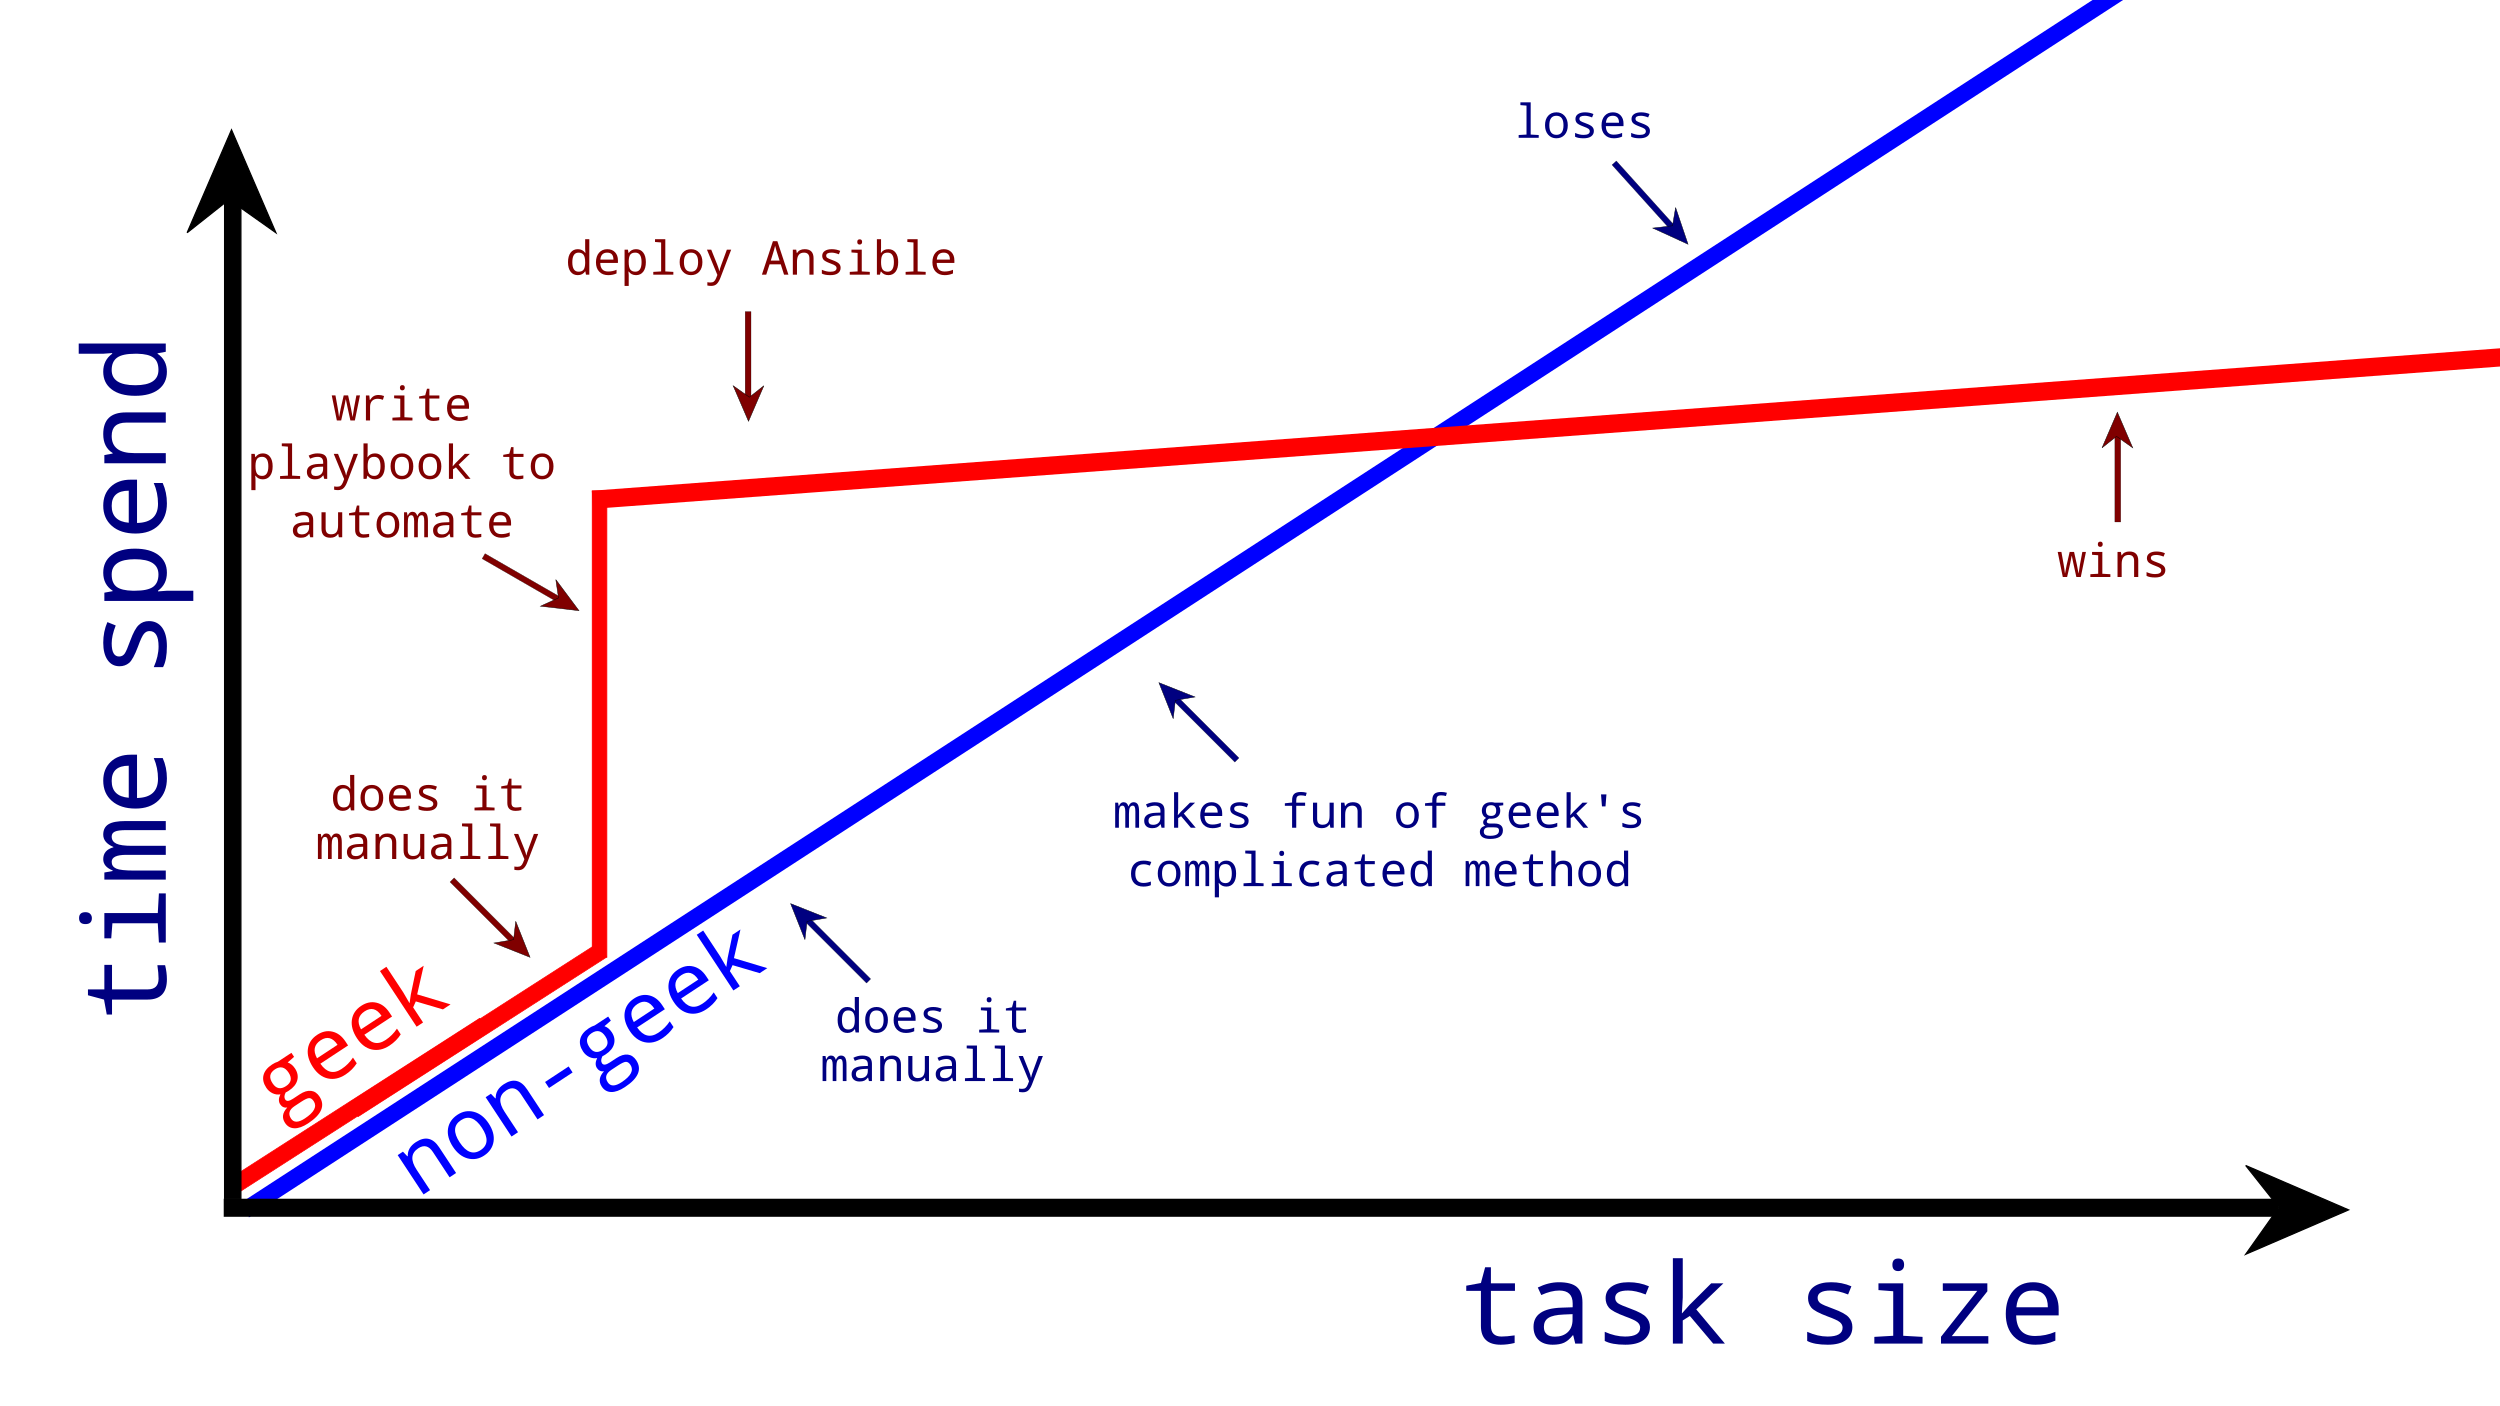 <?xml version="1.0" encoding="UTF-8" standalone="no"?>
<svg
   xmlns:dc="http://purl.org/dc/elements/1.1/"
   xmlns:cc="http://creativecommons.org/ns#"
   xmlns:rdf="http://www.w3.org/1999/02/22-rdf-syntax-ns#"
   xmlns:svg="http://www.w3.org/2000/svg"
   xmlns="http://www.w3.org/2000/svg"
   width="1920"
   height="1080"
   viewBox="0 0 508 285.75"
   version="1.1"
   id="svg8">
  <defs
     id="defs2" />
  <rect
     y="-11.037"
     x="-17.654"
     height="332.317"
     width="537.7"
     id="rect1138"
     style="opacity:1;vector-effect:none;fill:#ffffff;fill-opacity:1;stroke:none;stroke-width:1.26;stroke-linecap:round;stroke-linejoin:miter;stroke-miterlimit:4;stroke-dasharray:none;stroke-dashoffset:0;stroke-opacity:1;paint-order:stroke fill markers" />
  <rect
     transform="matrix(0.166,0.986,-0.839,0.545,0,0)"
     style="opacity:1;fill:#0000ff;fill-opacity:1;stroke:#0000ff;stroke-width:0.376"
     id="rect835-6"
     width="3.307"
     height="454.589"
     x="252.698"
     y="-464.367" />
  <rect
     transform="rotate(57.312)"
     style="opacity:1;fill:#ff0000;fill-opacity:1;stroke:#ff0000;stroke-width:0.137"
     id="rect888-7"
     width="3.339"
     height="60.032"
     x="226.787"
     y="29.727" />
  <rect
     y="31.412"
     x="45.641"
     height="212.088"
     width="3.307"
     id="rect833"
     style="opacity:1;fill:#000000;fill-opacity:1;stroke:#000000;stroke-width:0.257" />
  <rect
     transform="rotate(90)"
     style="opacity:1;fill:#000000;fill-opacity:1;stroke:#000000;stroke-width:0.36"
     id="rect835"
     width="3.307"
     height="417.118"
     x="243.764"
     y="-462.759" />
  <path
     id="rect853"
     d="m 47.044,26.389 9.015,20.897 -9.523,-6.739 -8.508,6.739 z"
     style="opacity:1;fill:#000000;fill-opacity:1;stroke:#000000;stroke-width:0.258" />
  <path
     id="rect853-3"
     d="m 477.227,245.848 -20.897,9.015 6.739,-9.523 -6.739,-8.508 z"
     style="opacity:1;fill:#000000;fill-opacity:1;stroke:#000000;stroke-width:0.258" />
  <rect
     style="opacity:1;fill:#ff0000;fill-opacity:1;stroke:#ff0000;stroke-width:0.195"
     id="rect888"
     width="2.933"
     height="94.709"
     x="120.362"
     y="99.762" />
  <rect
     transform="rotate(85.731)"
     style="opacity:1;fill:#ff0000;fill-opacity:1;stroke:#ff0000;stroke-width:0.359"
     id="rect888-5"
     width="3.334"
     height="410.725"
     x="108.572"
     y="-523.401" />
  <g
     id="text922"
     style="font-style:normal;font-weight:normal;font-size:17.829px;line-height:1.25;font-family:sans-serif;letter-spacing:0px;word-spacing:0px;fill:#ff0000;fill-opacity:1;stroke:none;stroke-width:0.446"
     transform="rotate(-33.358,-18.774,-5.625)"
     aria-label="geek">
    <path
       id="path1109"
       style="font-style:normal;font-variant:normal;font-weight:bold;font-stretch:normal;font-family:monospace;-inkscape-font-specification:'monospace Bold';fill:#ff0000;stroke-width:0.446"
       d="m -74.362,220.644 v 0.984 l -1.706,0.235 q 0.566,0.74 0.566,1.854 0,1.402 -0.932,2.237 -0.923,0.827 -2.577,0.827 -0.479,0 -0.749,-0.052 -0.871,0.488 -0.871,1.158 0,0.731 1.402,0.731 h 1.628 q 1.515,0 2.316,0.67 0.801,0.67 0.801,1.915 0,3.282 -4.919,3.282 -1.898,0 -2.89,-0.705 -0.984,-0.696 -0.984,-1.959 0,-1.846 2.089,-2.351 -0.836,-0.409 -0.836,-1.341 0,-0.975 1.158,-1.671 -0.775,-0.322 -1.219,-1.062 -0.444,-0.749 -0.444,-1.628 0,-1.584 0.923,-2.438 0.932,-0.862 2.647,-0.862 0.749,0 1.306,0.174 z m -4.631,5.049 q 1.941,0 1.941,-2.002 0,-2.081 -1.959,-2.081 -1.959,0 -1.959,2.107 0,1.976 1.976,1.976 z m 0.853,4.353 h -1.637 q -2.002,0 -2.002,1.724 0,1.515 2.359,1.515 3.439,0 3.439,-1.941 0,-0.766 -0.435,-1.036 -0.435,-0.261 -1.724,-0.261 z" />
    <path
       id="path1111"
       style="font-style:normal;font-variant:normal;font-weight:bold;font-stretch:normal;font-family:monospace;-inkscape-font-specification:'monospace Bold';fill:#ff0000;stroke-width:0.446"
       d="m -63.924,225.728 h -6.738 q 0.07,3.265 2.995,3.265 1.698,0 3.221,-0.662 v 1.393 q -1.445,0.653 -3.169,0.653 -2.133,0 -3.413,-1.297 -1.28,-1.306 -1.28,-3.587 0,-2.316 1.175,-3.665 1.184,-1.358 3.16,-1.358 1.846,0 2.943,1.167 1.106,1.167 1.106,3.108 z m -6.703,-1.288 h 4.988 q 0,-2.655 -2.368,-2.655 -2.394,0 -2.62,2.655 z" />
    <path
       id="path1113"
       style="font-style:normal;font-variant:normal;font-weight:bold;font-stretch:normal;font-family:monospace;-inkscape-font-specification:'monospace Bold';fill:#ff0000;stroke-width:0.446"
       d="m -53.224,225.728 h -6.738 q 0.07,3.265 2.995,3.265 1.698,0 3.221,-0.662 v 1.393 q -1.445,0.653 -3.169,0.653 -2.133,0 -3.413,-1.297 -1.28,-1.306 -1.28,-3.587 0,-2.316 1.175,-3.665 1.184,-1.358 3.16,-1.358 1.846,0 2.943,1.167 1.106,1.167 1.106,3.108 z m -6.703,-1.288 h 4.988 q 0,-2.655 -2.368,-2.655 -2.394,0 -2.62,2.655 z" />
    <path
       id="path1115"
       style="font-style:normal;font-variant:normal;font-weight:bold;font-stretch:normal;font-family:monospace;-inkscape-font-specification:'monospace Bold';fill:#ff0000;stroke-width:0.446"
       d="m -48.732,225.389 1.175,-1.323 3.439,-3.421 h 1.933 l -4.301,4.135 4.544,5.424 h -1.854 l -3.709,-4.388 -1.123,0.714 v 3.674 h -1.567 v -13.546 h 1.567 v 6.216 l -0.139,2.516 z" />
  </g>
  <g
     id="text926"
     style="font-style:normal;font-weight:normal;font-size:17.829px;line-height:1.25;font-family:sans-serif;letter-spacing:0px;word-spacing:0px;fill:#0000ff;fill-opacity:1;stroke:none;stroke-width:0.446"
     transform="rotate(-33.358,-18.774,-5.625)"
     aria-label="non-geek">
    <path
       id="path1092"
       style="font-style:normal;font-variant:normal;font-weight:bold;font-stretch:normal;font-family:monospace;-inkscape-font-specification:'monospace Bold';fill:#0000ff;stroke-width:0.446"
       d="m -61.427,259.443 v -6.155 q 0,-2.264 -2.072,-2.264 -2.673,0 -2.673,3.465 v 4.954 h -1.584 v -9.559 h 1.28 l 0.235,1.288 h 0.087 q 0.897,-1.463 2.925,-1.463 3.387,0 3.387,3.491 v 6.242 z" />
    <path
       id="path1094"
       style="font-style:normal;font-variant:normal;font-weight:bold;font-stretch:normal;font-family:monospace;-inkscape-font-specification:'monospace Bold';fill:#0000ff;stroke-width:0.446"
       d="m -53.139,259.617 q -1.88,0 -3.099,-1.349 -1.21,-1.358 -1.21,-3.622 0,-2.29 1.175,-3.613 1.184,-1.323 3.186,-1.323 1.898,0 3.108,1.349 1.21,1.349 1.21,3.587 0,2.307 -1.193,3.639 -1.193,1.332 -3.178,1.332 z m 0.035,-1.315 q 2.699,0 2.699,-3.656 0,-3.622 -2.716,-3.622 -2.69,0 -2.69,3.622 0,3.656 2.707,3.656 z" />
    <path
       id="path1096"
       style="font-style:normal;font-variant:normal;font-weight:bold;font-stretch:normal;font-family:monospace;-inkscape-font-specification:'monospace Bold';fill:#0000ff;stroke-width:0.446"
       d="m -40.029,259.443 v -6.155 q 0,-2.264 -2.072,-2.264 -2.673,0 -2.673,3.465 v 4.954 h -1.584 v -9.559 h 1.28 l 0.235,1.288 h 0.087 q 0.897,-1.463 2.925,-1.463 3.387,0 3.387,3.491 v 6.242 z" />
    <path
       id="path1098"
       style="font-style:normal;font-variant:normal;font-weight:bold;font-stretch:normal;font-family:monospace;-inkscape-font-specification:'monospace Bold';fill:#0000ff;stroke-width:0.446"
       d="m -34.57,255.395 v -1.463 h 5.737 v 1.463 z" />
    <path
       id="path1100"
       style="font-style:normal;font-variant:normal;font-weight:bold;font-stretch:normal;font-family:monospace;-inkscape-font-specification:'monospace Bold';fill:#0000ff;stroke-width:0.446"
       d="m -16.549,249.884 v 0.984 l -1.706,0.235 q 0.566,0.74 0.566,1.854 0,1.402 -0.932,2.237 -0.923,0.827 -2.577,0.827 -0.479,0 -0.749,-0.052 -0.871,0.488 -0.871,1.158 0,0.731 1.402,0.731 h 1.628 q 1.515,0 2.316,0.67 0.801,0.67 0.801,1.915 0,3.282 -4.919,3.282 -1.898,0 -2.89,-0.705 -0.984,-0.696 -0.984,-1.959 0,-1.846 2.089,-2.351 -0.836,-0.409 -0.836,-1.341 0,-0.975 1.158,-1.671 -0.775,-0.322 -1.219,-1.062 -0.444,-0.749 -0.444,-1.628 0,-1.584 0.923,-2.438 0.932,-0.862 2.647,-0.862 0.749,0 1.306,0.174 z m -4.631,5.049 q 1.941,0 1.941,-2.002 0,-2.081 -1.959,-2.081 -1.959,0 -1.959,2.107 0,1.976 1.976,1.976 z m 0.853,4.353 h -1.637 q -2.002,0 -2.002,1.724 0,1.515 2.359,1.515 3.439,0 3.439,-1.941 0,-0.766 -0.435,-1.036 -0.435,-0.261 -1.724,-0.261 z" />
    <path
       id="path1102"
       style="font-style:normal;font-variant:normal;font-weight:bold;font-stretch:normal;font-family:monospace;-inkscape-font-specification:'monospace Bold';fill:#0000ff;stroke-width:0.446"
       d="m -6.111,254.969 h -6.738 q 0.07,3.265 2.995,3.265 1.698,0 3.221,-0.662 v 1.393 q -1.445,0.653 -3.169,0.653 -2.133,0 -3.413,-1.297 -1.28,-1.306 -1.28,-3.587 0,-2.316 1.175,-3.665 1.184,-1.358 3.16,-1.358 1.846,0 2.943,1.167 1.106,1.167 1.106,3.108 z m -6.703,-1.288 h 4.988 q 0,-2.655 -2.368,-2.655 -2.394,0 -2.62,2.655 z" />
    <path
       id="path1104"
       style="font-style:normal;font-variant:normal;font-weight:bold;font-stretch:normal;font-family:monospace;-inkscape-font-specification:'monospace Bold';fill:#0000ff;stroke-width:0.446"
       d="m 4.588,254.969 h -6.738 q 0.07,3.265 2.995,3.265 1.698,0 3.221,-0.662 v 1.393 q -1.445,0.653 -3.169,0.653 -2.133,0 -3.413,-1.297 -1.28,-1.306 -1.28,-3.587 0,-2.316 1.175,-3.665 1.184,-1.358 3.16,-1.358 1.846,0 2.943,1.167 1.106,1.167 1.106,3.108 z m -6.703,-1.288 h 4.988 q 0,-2.655 -2.368,-2.655 -2.394,0 -2.62,2.655 z" />
    <path
       id="path1106"
       style="font-style:normal;font-variant:normal;font-weight:bold;font-stretch:normal;font-family:monospace;-inkscape-font-specification:'monospace Bold';fill:#0000ff;stroke-width:0.446"
       d="m 9.08,254.629 1.175,-1.323 3.439,-3.421 h 1.933 l -4.301,4.135 4.544,5.424 h -1.854 l -3.709,-4.388 -1.123,0.714 v 3.674 H 7.618 v -13.546 h 1.567 v 6.216 l -0.139,2.516 z" />
  </g>
  <rect
     transform="rotate(57.312)"
     style="opacity:1;fill:#ff0000;fill-opacity:1;stroke:#ff0000;stroke-width:0.137"
     id="rect888-7-3"
     width="3.339"
     height="60.032"
     x="226.918"
     y="1.261" />
  <g
     transform="translate(0,-11.25)"
     id="text949"
     style="font-style:normal;font-weight:normal;font-size:9.494px;line-height:1.25;font-family:sans-serif;text-align:center;letter-spacing:0px;word-spacing:0px;text-anchor:middle;fill:#800000;fill-opacity:1;stroke:none;stroke-width:0.237"
     aria-label="does it manually">
    <path
       d="m 104.433,180.705 h 0.872 l 1.215,3.032 q 0.38,0.95 0.413,1.344 h 0.028 q 0.107,-0.519 0.417,-1.354 l 1.108,-3.022 h 0.876 l -2.202,5.753 q -0.311,0.807 -0.723,1.21 -0.413,0.408 -1.14,0.408 -0.399,0 -0.779,-0.079 v -0.672 q 0.287,0.056 0.63,0.056 0.445,0 0.691,-0.19 0.25,-0.19 0.445,-0.654 l 0.269,-0.695 z m -3.611,-1.46 -1.242,-0.097 v -0.566 h 2.091 v 6.55 l 1.632,0.093 v 0.57 h -4.075 v -0.57 l 1.595,-0.093 z m -5.697,0 -1.242,-0.097 v -0.566 h 2.091 v 6.55 l 1.632,0.093 v 0.57 h -4.075 v -0.57 l 1.595,-0.093 z m -4.014,6.55 -0.172,-0.705 h -0.037 q -0.357,0.45 -0.732,0.626 -0.375,0.172 -0.969,0.172 -0.756,0 -1.187,-0.399 -0.426,-0.399 -0.426,-1.117 0,-1.539 2.364,-1.613 l 0.941,-0.033 v -0.32 q 0,-1.094 -1.131,-1.094 -0.681,0 -1.52,0.38 l -0.292,-0.635 q 0.909,-0.445 1.775,-0.445 1.052,0 1.52,0.403 0.473,0.403 0.473,1.293 v 3.486 z m -0.227,-2.489 -0.751,0.033 q -0.909,0.037 -1.289,0.287 -0.38,0.246 -0.38,0.756 0,0.825 0.927,0.825 0.681,0 1.085,-0.375 0.408,-0.38 0.408,-1.066 z m -5.345,2.489 -0.125,-0.681 h -0.046 q -0.487,0.774 -1.548,0.774 -1.813,0 -1.813,-1.859 v -3.324 h 0.844 v 3.277 q 0,1.205 1.094,1.205 0.746,0 1.089,-0.426 0.343,-0.431 0.343,-1.414 v -2.642 h 0.844 v 5.09 z m -5.859,0 v -3.277 q 0,-1.205 -1.103,-1.205 -1.423,0 -1.423,1.845 v 2.638 h -0.844 v -5.09 h 0.681 l 0.125,0.686 h 0.046 q 0.477,-0.779 1.558,-0.779 1.803,0 1.803,1.859 v 3.324 z m -5.66,0 -0.172,-0.705 h -0.037 q -0.357,0.45 -0.732,0.626 -0.375,0.172 -0.969,0.172 -0.756,0 -1.187,-0.399 -0.426,-0.399 -0.426,-1.117 0,-1.539 2.364,-1.613 l 0.941,-0.033 v -0.32 q 0,-1.094 -1.131,-1.094 -0.681,0 -1.52,0.38 l -0.292,-0.635 q 0.909,-0.445 1.775,-0.445 1.052,0 1.52,0.403 0.473,0.403 0.473,1.293 v 3.486 z m -0.227,-2.489 -0.751,0.033 q -0.909,0.037 -1.289,0.287 -0.38,0.246 -0.38,0.756 0,0.825 0.927,0.825 0.681,0 1.085,-0.375 0.408,-0.38 0.408,-1.066 z m -5.09,2.489 v -3.277 q 0,-0.677 -0.125,-0.941 -0.121,-0.264 -0.408,-0.264 -0.403,0 -0.589,0.385 -0.181,0.385 -0.181,1.289 v 2.809 H 66.653 v -3.277 q 0,-1.205 -0.579,-1.205 -0.389,0 -0.556,0.371 -0.167,0.366 -0.167,1.474 v 2.638 h -0.751 v -5.09 h 0.589 l 0.125,0.686 h 0.046 q 0.311,-0.779 0.932,-0.779 0.756,0 0.987,0.844 h 0.028 q 0.352,-0.844 1.015,-0.844 0.593,0 0.862,0.431 0.269,0.426 0.269,1.428 v 3.324 z m 37.231,-10.563 v 0.64 q -0.603,0.148 -1.168,0.148 -1.678,0 -1.678,-1.595 V 171.473 h -1.238 v -0.436 l 1.238,-0.227 0.357,-1.33 h 0.487 v 1.358 h 2.03 v 0.635 h -2.03 v 2.953 q 0,0.904 0.89,0.904 0.431,0 1.113,-0.097 z m -7.491,-6.49 q 0.491,0 0.491,0.528 0,0.269 -0.148,0.403 -0.144,0.13 -0.343,0.13 -0.496,0 -0.496,-0.533 0,-0.528 0.496,-0.528 z m -0.426,2.763 -1.247,-0.097 v -0.57 h 2.091 v 4.427 l 1.632,0.093 v 0.57 h -4.07 v -0.57 l 1.595,-0.093 z m -12.961,4.195 v -0.77 q 0.895,0.399 1.715,0.399 1.275,0 1.275,-0.751 0,-0.264 -0.227,-0.459 -0.227,-0.195 -1.048,-0.491 -1.08,-0.403 -1.363,-0.737 -0.278,-0.338 -0.278,-0.797 0,-0.63 0.515,-0.987 0.519,-0.362 1.432,-0.362 0.918,0 1.711,0.343 l -0.278,0.691 q -0.844,-0.334 -1.479,-0.334 -1.094,0 -1.094,0.617 0,0.283 0.232,0.454 0.236,0.167 1.08,0.468 0.978,0.357 1.298,0.705 0.324,0.343 0.324,0.844 0,0.695 -0.542,1.094 -0.542,0.394 -1.534,0.394 -1.15,0 -1.738,-0.32 z m -1.558,-2.156 h -3.588 q 0.037,1.738 1.595,1.738 0.904,0 1.715,-0.352 v 0.742 q -0.77,0.348 -1.687,0.348 -1.136,0 -1.817,-0.691 -0.681,-0.695 -0.681,-1.91 0,-1.233 0.626,-1.952 0.63,-0.723 1.683,-0.723 0.983,0 1.567,0.621 0.589,0.621 0.589,1.655 z m -3.569,-0.686 h 2.656 q 0,-1.414 -1.261,-1.414 -1.275,0 -1.395,1.414 z m -4.381,3.161 q -1.001,0 -1.65,-0.719 -0.644,-0.723 -0.644,-1.928 0,-1.219 0.626,-1.924 0.63,-0.705 1.697,-0.705 1.011,0 1.655,0.719 0.644,0.719 0.644,1.91 0,1.228 -0.635,1.938 -0.635,0.709 -1.692,0.709 z m 0.019,-0.7 q 1.437,0 1.437,-1.947 0,-1.928 -1.446,-1.928 -1.432,0 -1.432,1.928 0,1.947 1.442,1.947 z m -4.385,-0.074 h -0.037 q -0.524,0.774 -1.493,0.774 -0.932,0 -1.465,-0.691 -0.528,-0.695 -0.528,-1.938 0,-1.252 0.533,-1.947 0.533,-0.7 1.46,-0.7 0.955,0 1.493,0.742 h 0.056 q -0.056,-0.598 -0.056,-0.751 v -2.021 h 0.844 v 7.213 h -0.681 z m -0.037,-1.664 v -0.19 q 0,-1.052 -0.324,-1.497 -0.32,-0.45 -1.024,-0.45 -1.261,0 -1.261,1.956 0,1.919 1.27,1.919 0.705,0 1.011,-0.408 0.311,-0.413 0.329,-1.33 z"
       style="font-style:normal;font-variant:normal;font-weight:bold;font-stretch:normal;line-height:0;font-family:monospace;-inkscape-font-specification:'monospace Bold';text-align:center;text-anchor:middle;fill:#800000;stroke-width:0.237"
       id="path904" />
  </g>
  <g
     style="fill:#800000"
     transform="matrix(-0.558,0,0,-0.558,186.473,152.685)"
     id="g963">
    <rect
       y="123.285"
       x="60.696"
       height="36.883"
       width="2.124"
       id="rect953"
       style="opacity:1;fill:#800000;fill-opacity:1;stroke:#000000;stroke-width:0.086" />
    <g
       style="fill:#800000"
       id="g958">
      <path
         style="opacity:1;fill:#800000;fill-opacity:1;stroke:#000000;stroke-width:0.16"
         d="m 61.603,120.208 5.589,12.954 -5.903,-4.177 -5.274,4.177 z"
         id="path955" />
    </g>
  </g>
  <g
     style="fill:#800000"
     id="g983"
     transform="matrix(-0.395,0.395,-0.395,-0.395,179.521,217.675)">
    <rect
       style="opacity:1;fill:#800000;fill-opacity:1;stroke:#000000;stroke-width:0.086"
       id="rect977"
       width="2.124"
       height="36.883"
       x="60.696"
       y="123.285" />
    <g
       style="fill:#800000"
       id="g981">
      <path
         id="path979"
         d="m 61.603,120.208 5.589,12.954 -5.903,-4.177 -5.274,4.177 z"
         style="opacity:1;fill:#800000;fill-opacity:1;stroke:#000000;stroke-width:0.16" />
    </g>
  </g>
  <g
     transform="matrix(0.395,-0.395,0.395,0.395,88.839,160.47)"
     id="g991"
     style="fill:#000080">
    <rect
       y="123.285"
       x="60.696"
       height="36.883"
       width="2.124"
       id="rect985"
       style="opacity:1;fill:#000080;fill-opacity:1;stroke:#000000;stroke-width:0.086" />
    <g
       id="g989"
       style="fill:#000080">
      <path
         style="opacity:1;fill:#000080;fill-opacity:1;stroke:#000000;stroke-width:0.16"
         d="m 61.603,120.208 5.589,12.954 -5.903,-4.177 -5.274,4.177 z"
         id="path987" />
    </g>
  </g>
  <g
     transform="translate(0,-11.25)"
     id="text997"
     style="font-style:normal;font-weight:normal;font-size:9.494px;line-height:1.25;font-family:sans-serif;text-align:center;letter-spacing:0px;word-spacing:0px;text-anchor:middle;fill:#800000;fill-opacity:1;stroke:none;stroke-width:0.237"
     aria-label="write playbook to automate">
    <path
       id="path920"
       style="font-style:normal;font-variant:normal;font-weight:bold;font-stretch:normal;line-height:0;font-family:monospace;-inkscape-font-specification:'monospace Bold';text-align:center;text-anchor:middle;fill:#800000;stroke-width:0.237"
       d="m 71.201,96.692 -0.607,-2.763 -0.315,-1.53 h -0.028 l -0.301,1.548 -0.626,2.744 h -0.876 l -1.034,-5.09 h 0.751 l 0.454,2.517 q 0.158,0.862 0.264,1.822 h 0.028 q 0.144,-0.858 0.315,-1.66 l 0.617,-2.679 h 0.895 l 0.589,2.679 q 0.199,0.904 0.311,1.66 h 0.028 q 0.144,-1.122 0.278,-1.822 l 0.473,-2.517 h 0.732 l -1.043,5.09 z" />
    <path
       id="path922"
       style="font-style:normal;font-variant:normal;font-weight:bold;font-stretch:normal;line-height:0;font-family:monospace;-inkscape-font-specification:'monospace Bold';text-align:center;text-anchor:middle;fill:#800000;stroke-width:0.237"
       d="m 78.039,91.718 -0.227,0.77 q -0.57,-0.209 -1.038,-0.209 -0.756,0 -1.168,0.431 -0.408,0.426 -0.408,1.238 v 2.744 h -0.844 v -5.09 h 0.686 l 0.102,0.932 h 0.037 q 0.352,-0.552 0.756,-0.788 0.403,-0.236 0.992,-0.236 0.547,0 1.113,0.209 z" />
    <path
       id="path924"
       style="font-style:normal;font-variant:normal;font-weight:bold;font-stretch:normal;line-height:0;font-family:monospace;-inkscape-font-specification:'monospace Bold';text-align:center;text-anchor:middle;fill:#800000;stroke-width:0.237"
       d="m 81.761,89.507 q 0.491,0 0.491,0.528 0,0.269 -0.148,0.403 -0.144,0.13 -0.343,0.13 -0.496,0 -0.496,-0.533 0,-0.528 0.496,-0.528 z m -0.426,2.763 -1.247,-0.097 v -0.57 h 2.091 v 4.427 l 1.632,0.093 v 0.57 H 79.74 v -0.57 l 1.595,-0.093 z" />
    <path
       id="path926"
       style="font-style:normal;font-variant:normal;font-weight:bold;font-stretch:normal;line-height:0;font-family:monospace;-inkscape-font-specification:'monospace Bold';text-align:center;text-anchor:middle;fill:#800000;stroke-width:0.237"
       d="m 89.252,95.997 v 0.64 q -0.603,0.148 -1.168,0.148 -1.678,0 -1.678,-1.595 V 92.237 H 85.168 v -0.436 l 1.238,-0.227 0.357,-1.33 h 0.487 v 1.358 h 2.03 v 0.635 h -2.03 v 2.953 q 0,0.904 0.89,0.904 0.431,0 1.113,-0.097 z" />
    <path
       id="path928"
       style="font-style:normal;font-variant:normal;font-weight:bold;font-stretch:normal;line-height:0;font-family:monospace;-inkscape-font-specification:'monospace Bold';text-align:center;text-anchor:middle;fill:#800000;stroke-width:0.237"
       d="m 95.302,94.31 h -3.588 q 0.037,1.738 1.595,1.738 0.904,0 1.715,-0.352 v 0.742 q -0.77,0.348 -1.687,0.348 -1.136,0 -1.817,-0.691 -0.681,-0.695 -0.681,-1.91 0,-1.233 0.626,-1.952 0.63,-0.723 1.683,-0.723 0.983,0 1.567,0.621 0.589,0.621 0.589,1.655 z m -3.569,-0.686 h 2.656 q 0,-1.414 -1.261,-1.414 -1.275,0 -1.395,1.414 z" />
    <path
       id="path930"
       style="font-style:normal;font-variant:normal;font-weight:bold;font-stretch:normal;line-height:0;font-family:monospace;-inkscape-font-specification:'monospace Bold';text-align:center;text-anchor:middle;fill:#800000;stroke-width:0.237"
       d="m 51.917,107.915 h -0.056 q 0.056,0.598 0.056,0.751 v 2.174 h -0.844 v -7.371 h 0.681 l 0.125,0.686 h 0.037 q 0.51,-0.779 1.493,-0.779 0.932,0 1.46,0.695 0.533,0.691 0.533,1.933 0,1.252 -0.533,1.952 -0.533,0.695 -1.46,0.695 -0.96,0 -1.493,-0.737 z m 0,-2.1 v 0.19 q 0,1.052 0.32,1.502 0.324,0.445 1.029,0.445 1.261,0 1.261,-1.956 0,-1.919 -1.27,-1.919 -0.705,0 -1.015,0.408 -0.306,0.408 -0.324,1.33 z" />
    <path
       id="path932"
       style="font-style:normal;font-variant:normal;font-weight:bold;font-stretch:normal;line-height:0;font-family:monospace;-inkscape-font-specification:'monospace Bold';text-align:center;text-anchor:middle;fill:#800000;stroke-width:0.237"
       d="m 58.504,102.009 -1.242,-0.097 v -0.566 h 2.091 v 6.55 l 1.632,0.093 v 0.57 h -4.075 v -0.57 l 1.595,-0.093 z" />
    <path
       id="path934"
       style="font-style:normal;font-variant:normal;font-weight:bold;font-stretch:normal;line-height:0;font-family:monospace;-inkscape-font-specification:'monospace Bold';text-align:center;text-anchor:middle;fill:#800000;stroke-width:0.237"
       d="m 65.884,108.559 -0.172,-0.705 h -0.037 q -0.357,0.45 -0.732,0.626 -0.375,0.172 -0.969,0.172 -0.756,0 -1.187,-0.399 -0.426,-0.399 -0.426,-1.117 0,-1.539 2.364,-1.613 l 0.941,-0.032 v -0.32 q 0,-1.094 -1.131,-1.094 -0.681,0 -1.52,0.38 l -0.292,-0.635 q 0.909,-0.445 1.775,-0.445 1.052,0 1.52,0.403 0.473,0.403 0.473,1.293 v 3.486 z m -0.227,-2.489 -0.751,0.032 q -0.909,0.037 -1.289,0.287 -0.38,0.246 -0.38,0.756 0,0.825 0.927,0.825 0.681,0 1.085,-0.375 0.408,-0.38 0.408,-1.066 z" />
    <path
       id="path936"
       style="font-style:normal;font-variant:normal;font-weight:bold;font-stretch:normal;line-height:0;font-family:monospace;-inkscape-font-specification:'monospace Bold';text-align:center;text-anchor:middle;fill:#800000;stroke-width:0.237"
       d="m 67.813,103.47 h 0.871 l 1.215,3.032 q 0.38,0.95 0.413,1.344 h 0.028 q 0.107,-0.519 0.417,-1.354 l 1.108,-3.022 h 0.876 l -2.202,5.753 q -0.311,0.807 -0.723,1.21 -0.413,0.408 -1.14,0.408 -0.399,0 -0.779,-0.079 v -0.672 q 0.287,0.056 0.63,0.056 0.445,0 0.691,-0.19 0.25,-0.19 0.445,-0.654 l 0.269,-0.695 z" />
    <path
       id="path938"
       style="font-style:normal;font-variant:normal;font-weight:bold;font-stretch:normal;line-height:0;font-family:monospace;-inkscape-font-specification:'monospace Bold';text-align:center;text-anchor:middle;fill:#800000;stroke-width:0.237"
       d="m 74.706,107.915 h -0.056 l -0.172,0.644 h -0.617 v -7.213 h 0.844 v 1.743 q 0,0.375 -0.037,1.048 h 0.037 q 0.496,-0.76 1.493,-0.76 0.932,0 1.46,0.695 0.533,0.691 0.533,1.933 0,1.252 -0.533,1.952 -0.533,0.695 -1.46,0.695 -0.96,0 -1.493,-0.737 z m 0,-1.91 q 0,1.052 0.32,1.502 0.324,0.445 1.029,0.445 1.261,0 1.261,-1.956 0,-1.919 -1.27,-1.919 -0.719,0 -1.029,0.436 -0.311,0.436 -0.311,1.493 z" />
    <path
       id="path940"
       style="font-style:normal;font-variant:normal;font-weight:bold;font-stretch:normal;line-height:0;font-family:monospace;-inkscape-font-specification:'monospace Bold';text-align:center;text-anchor:middle;fill:#800000;stroke-width:0.237"
       d="m 81.655,108.652 q -1.001,0 -1.65,-0.719 -0.644,-0.723 -0.644,-1.928 0,-1.219 0.626,-1.924 0.63,-0.705 1.697,-0.705 1.011,0 1.655,0.719 0.644,0.719 0.644,1.91 0,1.228 -0.635,1.938 -0.635,0.709 -1.692,0.709 z m 0.019,-0.7 q 1.437,0 1.437,-1.947 0,-1.928 -1.446,-1.928 -1.432,0 -1.432,1.928 0,1.947 1.442,1.947 z" />
    <path
       id="path942"
       style="font-style:normal;font-variant:normal;font-weight:bold;font-stretch:normal;line-height:0;font-family:monospace;-inkscape-font-specification:'monospace Bold';text-align:center;text-anchor:middle;fill:#800000;stroke-width:0.237"
       d="m 87.352,108.652 q -1.001,0 -1.65,-0.719 -0.644,-0.723 -0.644,-1.928 0,-1.219 0.626,-1.924 0.63,-0.705 1.697,-0.705 1.011,0 1.655,0.719 0.644,0.719 0.644,1.91 0,1.228 -0.635,1.938 -0.635,0.709 -1.692,0.709 z m 0.019,-0.7 q 1.437,0 1.437,-1.947 0,-1.928 -1.446,-1.928 -1.432,0 -1.432,1.928 0,1.947 1.442,1.947 z" />
    <path
       id="path944"
       style="font-style:normal;font-variant:normal;font-weight:bold;font-stretch:normal;line-height:0;font-family:monospace;-inkscape-font-specification:'monospace Bold';text-align:center;text-anchor:middle;fill:#800000;stroke-width:0.237"
       d="m 91.997,105.996 0.626,-0.705 1.831,-1.822 h 1.029 l -2.29,2.202 2.42,2.888 h -0.987 l -1.975,-2.336 -0.598,0.38 v 1.956 h -0.834 v -7.213 h 0.834 v 3.31 l -0.074,1.34 z" />
    <path
       id="path946"
       style="font-style:normal;font-variant:normal;font-weight:bold;font-stretch:normal;line-height:0;font-family:monospace;-inkscape-font-specification:'monospace Bold';text-align:center;text-anchor:middle;fill:#800000;stroke-width:0.237"
       d="m 106.344,107.864 v 0.64 q -0.603,0.148 -1.168,0.148 -1.678,0 -1.678,-1.595 v -2.953 h -1.238 v -0.436 l 1.238,-0.227 0.357,-1.33 h 0.487 v 1.358 h 2.03 v 0.635 h -2.03 v 2.953 q 0,0.904 0.89,0.904 0.431,0 1.113,-0.097 z" />
    <path
       id="path948"
       style="font-style:normal;font-variant:normal;font-weight:bold;font-stretch:normal;line-height:0;font-family:monospace;-inkscape-font-specification:'monospace Bold';text-align:center;text-anchor:middle;fill:#800000;stroke-width:0.237"
       d="m 110.141,108.652 q -1.001,0 -1.65,-0.719 -0.644,-0.723 -0.644,-1.928 0,-1.219 0.626,-1.924 0.63,-0.705 1.697,-0.705 1.011,0 1.655,0.719 0.644,0.719 0.644,1.91 0,1.228 -0.635,1.938 -0.635,0.709 -1.692,0.709 z m 0.018,-0.7 q 1.437,0 1.437,-1.947 0,-1.928 -1.446,-1.928 -1.432,0 -1.432,1.928 0,1.947 1.442,1.947 z" />
    <path
       id="path950"
       style="font-style:normal;font-variant:normal;font-weight:bold;font-stretch:normal;line-height:0;font-family:monospace;-inkscape-font-specification:'monospace Bold';text-align:center;text-anchor:middle;fill:#800000;stroke-width:0.237"
       d="m 63.036,120.427 -0.172,-0.705 h -0.037 q -0.357,0.45 -0.732,0.626 -0.375,0.172 -0.969,0.172 -0.756,0 -1.187,-0.399 -0.426,-0.399 -0.426,-1.117 0,-1.539 2.364,-1.613 l 0.941,-0.032 v -0.32 q 0,-1.094 -1.131,-1.094 -0.681,0 -1.52,0.38 l -0.292,-0.635 q 0.909,-0.445 1.775,-0.445 1.052,0 1.52,0.403 0.473,0.403 0.473,1.293 v 3.486 z m -0.227,-2.489 -0.751,0.033 q -0.909,0.037 -1.289,0.287 -0.38,0.246 -0.38,0.756 0,0.825 0.927,0.825 0.681,0 1.085,-0.375 0.408,-0.38 0.408,-1.066 z" />
    <path
       id="path952"
       style="font-style:normal;font-variant:normal;font-weight:bold;font-stretch:normal;line-height:0;font-family:monospace;-inkscape-font-specification:'monospace Bold';text-align:center;text-anchor:middle;fill:#800000;stroke-width:0.237"
       d="m 68.858,120.427 -0.125,-0.681 h -0.046 q -0.487,0.774 -1.548,0.774 -1.813,0 -1.813,-1.859 v -3.324 h 0.844 v 3.277 q 0,1.205 1.094,1.205 0.746,0 1.089,-0.426 0.343,-0.431 0.343,-1.414 v -2.642 h 0.844 v 5.09 z" />
    <path
       id="path954"
       style="font-style:normal;font-variant:normal;font-weight:bold;font-stretch:normal;line-height:0;font-family:monospace;-inkscape-font-specification:'monospace Bold';text-align:center;text-anchor:middle;fill:#800000;stroke-width:0.237"
       d="m 75.009,119.731 v 0.64 q -0.603,0.148 -1.168,0.148 -1.678,0 -1.678,-1.595 v -2.953 h -1.238 v -0.436 l 1.238,-0.227 0.357,-1.33 h 0.487 v 1.358 h 2.03 v 0.635 h -2.03 v 2.953 q 0,0.904 0.89,0.904 0.431,0 1.113,-0.097 z" />
    <path
       id="path956"
       style="font-style:normal;font-variant:normal;font-weight:bold;font-stretch:normal;line-height:0;font-family:monospace;-inkscape-font-specification:'monospace Bold';text-align:center;text-anchor:middle;fill:#800000;stroke-width:0.237"
       d="m 78.806,120.519 q -1.001,0 -1.65,-0.719 -0.644,-0.723 -0.644,-1.928 0,-1.219 0.626,-1.924 0.63,-0.705 1.697,-0.705 1.011,0 1.655,0.719 0.644,0.719 0.644,1.91 0,1.228 -0.635,1.938 -0.635,0.709 -1.692,0.709 z m 0.019,-0.7 q 1.437,0 1.437,-1.947 0,-1.928 -1.446,-1.928 -1.432,0 -1.432,1.928 0,1.947 1.442,1.947 z" />
    <path
       id="path958"
       style="font-style:normal;font-variant:normal;font-weight:bold;font-stretch:normal;line-height:0;font-family:monospace;-inkscape-font-specification:'monospace Bold';text-align:center;text-anchor:middle;fill:#800000;stroke-width:0.237"
       d="m 86.204,120.427 v -3.277 q 0,-0.677 -0.125,-0.941 -0.121,-0.264 -0.408,-0.264 -0.403,0 -0.589,0.385 -0.181,0.385 -0.181,1.289 v 2.809 h -0.746 v -3.277 q 0,-1.205 -0.579,-1.205 -0.389,0 -0.556,0.371 -0.167,0.366 -0.167,1.474 v 2.638 h -0.751 v -5.09 h 0.589 l 0.125,0.686 h 0.046 q 0.311,-0.779 0.932,-0.779 0.756,0 0.987,0.844 h 0.028 q 0.352,-0.844 1.015,-0.844 0.593,0 0.862,0.431 0.269,0.426 0.269,1.428 v 3.324 z" />
    <path
       id="path960"
       style="font-style:normal;font-variant:normal;font-weight:bold;font-stretch:normal;line-height:0;font-family:monospace;-inkscape-font-specification:'monospace Bold';text-align:center;text-anchor:middle;fill:#800000;stroke-width:0.237"
       d="m 91.522,120.427 -0.172,-0.705 h -0.037 q -0.357,0.45 -0.732,0.626 -0.375,0.172 -0.969,0.172 -0.756,0 -1.187,-0.399 -0.426,-0.399 -0.426,-1.117 0,-1.539 2.364,-1.613 l 0.941,-0.032 v -0.32 q 0,-1.094 -1.131,-1.094 -0.681,0 -1.52,0.38 l -0.292,-0.635 q 0.909,-0.445 1.775,-0.445 1.052,0 1.52,0.403 0.473,0.403 0.473,1.293 v 3.486 z m -0.227,-2.489 -0.751,0.033 q -0.909,0.037 -1.289,0.287 -0.38,0.246 -0.38,0.756 0,0.825 0.927,0.825 0.681,0 1.085,-0.375 0.408,-0.38 0.408,-1.066 z" />
    <path
       id="path962"
       style="font-style:normal;font-variant:normal;font-weight:bold;font-stretch:normal;line-height:0;font-family:monospace;-inkscape-font-specification:'monospace Bold';text-align:center;text-anchor:middle;fill:#800000;stroke-width:0.237"
       d="m 97.798,119.731 v 0.64 q -0.603,0.148 -1.168,0.148 -1.678,0 -1.678,-1.595 v -2.953 h -1.238 v -0.436 l 1.238,-0.227 0.357,-1.33 h 0.487 v 1.358 h 2.03 v 0.635 h -2.03 v 2.953 q 0,0.904 0.89,0.904 0.431,0 1.113,-0.097 z" />
    <path
       id="path964"
       style="font-style:normal;font-variant:normal;font-weight:bold;font-stretch:normal;line-height:0;font-family:monospace;-inkscape-font-specification:'monospace Bold';text-align:center;text-anchor:middle;fill:#800000;stroke-width:0.237"
       d="m 103.848,118.044 h -3.588 q 0.037,1.738 1.595,1.738 0.904,0 1.715,-0.352 v 0.742 q -0.77,0.348 -1.687,0.348 -1.136,0 -1.817,-0.691 -0.681,-0.695 -0.681,-1.91 0,-1.233 0.626,-1.952 0.63,-0.723 1.683,-0.723 0.983,0 1.567,0.621 0.589,0.621 0.589,1.655 z m -3.569,-0.686 h 2.656 q 0,-1.414 -1.261,-1.414 -1.275,0 -1.395,1.414 z" />
  </g>
  <g
     transform="matrix(-0.279,0.484,-0.484,-0.279,193.018,127.811)"
     id="g1005"
     style="fill:#800000">
    <rect
       y="123.285"
       x="60.696"
       height="36.883"
       width="2.124"
       id="rect999"
       style="opacity:1;fill:#800000;fill-opacity:1;stroke:#000000;stroke-width:0.086" />
    <g
       id="g1003"
       style="fill:#800000">
      <path
         style="opacity:1;fill:#800000;fill-opacity:1;stroke:#000000;stroke-width:0.16"
         d="m 61.603,120.208 5.589,12.954 -5.903,-4.177 -5.274,4.177 z"
         id="path1001" />
    </g>
  </g>
  <g
     transform="translate(0,-11.25)"
     id="text1013"
     style="font-style:normal;font-weight:normal;font-size:9.494px;line-height:1.25;font-family:sans-serif;letter-spacing:0px;word-spacing:0px;fill:#000080;fill-opacity:1;stroke:none;stroke-width:0.237"
     aria-label="does it manually">
    <path
       id="path1063"
       style="font-style:normal;font-variant:normal;font-weight:bold;font-stretch:normal;line-height:0;font-family:monospace;-inkscape-font-specification:'monospace Bold';text-align:center;text-anchor:middle;fill:#000080;stroke-width:0.237"
       d="m 173.729,220.371 h -0.037 q -0.524,0.774 -1.493,0.774 -0.932,0 -1.465,-0.691 -0.528,-0.695 -0.528,-1.938 0,-1.252 0.533,-1.947 0.533,-0.7 1.46,-0.7 0.955,0 1.493,0.742 h 0.056 q -0.056,-0.598 -0.056,-0.751 v -2.021 h 0.844 v 7.213 h -0.681 z m -0.037,-1.664 v -0.19 q 0,-1.052 -0.325,-1.497 -0.32,-0.45 -1.024,-0.45 -1.261,0 -1.261,1.956 0,1.919 1.27,1.919 0.705,0 1.011,-0.408 0.311,-0.413 0.329,-1.33 z" />
    <path
       id="path1065"
       style="font-style:normal;font-variant:normal;font-weight:bold;font-stretch:normal;line-height:0;font-family:monospace;-inkscape-font-specification:'monospace Bold';text-align:center;text-anchor:middle;fill:#000080;stroke-width:0.237"
       d="m 178.096,221.146 q -1.001,0 -1.65,-0.719 -0.644,-0.723 -0.644,-1.928 0,-1.219 0.626,-1.924 0.63,-0.705 1.697,-0.705 1.011,0 1.655,0.719 0.644,0.719 0.644,1.91 0,1.228 -0.635,1.938 -0.635,0.709 -1.692,0.709 z m 0.018,-0.7 q 1.437,0 1.437,-1.947 0,-1.928 -1.446,-1.928 -1.432,0 -1.432,1.928 0,1.947 1.442,1.947 z" />
    <path
       id="path1067"
       style="font-style:normal;font-variant:normal;font-weight:bold;font-stretch:normal;line-height:0;font-family:monospace;-inkscape-font-specification:'monospace Bold';text-align:center;text-anchor:middle;fill:#000080;stroke-width:0.237"
       d="m 186.046,218.67 h -3.588 q 0.037,1.738 1.595,1.738 0.904,0 1.715,-0.352 v 0.742 q -0.77,0.348 -1.687,0.348 -1.136,0 -1.817,-0.691 -0.681,-0.695 -0.681,-1.91 0,-1.233 0.626,-1.952 0.63,-0.723 1.683,-0.723 0.983,0 1.567,0.621 0.589,0.621 0.589,1.655 z m -3.569,-0.686 h 2.656 q 0,-1.414 -1.261,-1.414 -1.275,0 -1.395,1.414 z" />
    <path
       id="path1069"
       style="font-style:normal;font-variant:normal;font-weight:bold;font-stretch:normal;line-height:0;font-family:monospace;-inkscape-font-specification:'monospace Bold';text-align:center;text-anchor:middle;fill:#000080;stroke-width:0.237"
       d="m 187.604,220.826 v -0.77 q 0.895,0.399 1.715,0.399 1.275,0 1.275,-0.751 0,-0.264 -0.227,-0.459 -0.227,-0.195 -1.048,-0.491 -1.08,-0.403 -1.363,-0.737 -0.278,-0.338 -0.278,-0.797 0,-0.63 0.515,-0.987 0.519,-0.362 1.432,-0.362 0.918,0 1.711,0.343 l -0.278,0.691 q -0.844,-0.334 -1.479,-0.334 -1.094,0 -1.094,0.617 0,0.283 0.232,0.454 0.236,0.167 1.08,0.468 0.978,0.357 1.298,0.705 0.324,0.343 0.324,0.844 0,0.695 -0.542,1.094 -0.542,0.394 -1.534,0.394 -1.15,0 -1.738,-0.32 z" />
    <path
       id="path1071"
       style="font-style:normal;font-variant:normal;font-weight:bold;font-stretch:normal;line-height:0;font-family:monospace;-inkscape-font-specification:'monospace Bold';text-align:center;text-anchor:middle;fill:#000080;stroke-width:0.237"
       d="m 200.991,213.868 q 0.491,0 0.491,0.528 0,0.269 -0.148,0.403 -0.144,0.13 -0.343,0.13 -0.496,0 -0.496,-0.533 0,-0.528 0.496,-0.528 z m -0.426,2.763 -1.247,-0.097 v -0.57 h 2.091 v 4.427 l 1.632,0.093 v 0.57 h -4.07 v -0.57 l 1.595,-0.093 z" />
    <path
       id="path1073"
       style="font-style:normal;font-variant:normal;font-weight:bold;font-stretch:normal;line-height:0;font-family:monospace;-inkscape-font-specification:'monospace Bold';text-align:center;text-anchor:middle;fill:#000080;stroke-width:0.237"
       d="m 208.483,220.357 v 0.64 q -0.603,0.148 -1.168,0.148 -1.678,0 -1.678,-1.595 v -2.953 h -1.238 v -0.436 l 1.238,-0.227 0.357,-1.33 h 0.487 v 1.358 h 2.03 v 0.635 h -2.03 v 2.953 q 0,0.904 0.89,0.904 0.431,0 1.113,-0.097 z" />
    <path
       id="path1075"
       style="font-style:normal;font-variant:normal;font-weight:bold;font-stretch:normal;line-height:0;font-family:monospace;-inkscape-font-specification:'monospace Bold';text-align:center;text-anchor:middle;fill:#000080;stroke-width:0.237"
       d="m 171.252,230.92 v -3.277 q 0,-0.677 -0.125,-0.941 -0.121,-0.264 -0.408,-0.264 -0.403,0 -0.589,0.385 -0.181,0.385 -0.181,1.289 v 2.809 h -0.746 v -3.277 q 0,-1.205 -0.579,-1.205 -0.389,0 -0.556,0.371 -0.167,0.366 -0.167,1.474 v 2.638 h -0.751 v -5.09 h 0.589 l 0.125,0.686 h 0.046 q 0.311,-0.779 0.932,-0.779 0.756,0 0.987,0.844 h 0.028 q 0.352,-0.844 1.015,-0.844 0.593,0 0.862,0.431 0.269,0.426 0.269,1.428 v 3.324 z" />
    <path
       id="path1077"
       style="font-style:normal;font-variant:normal;font-weight:bold;font-stretch:normal;line-height:0;font-family:monospace;-inkscape-font-specification:'monospace Bold';text-align:center;text-anchor:middle;fill:#000080;stroke-width:0.237"
       d="m 176.569,230.92 -0.172,-0.705 H 176.36 q -0.357,0.45 -0.732,0.626 -0.375,0.172 -0.969,0.172 -0.756,0 -1.187,-0.399 -0.426,-0.399 -0.426,-1.117 0,-1.539 2.364,-1.613 l 0.941,-0.032 v -0.32 q 0,-1.094 -1.131,-1.094 -0.681,0 -1.52,0.38 l -0.292,-0.635 q 0.909,-0.445 1.775,-0.445 1.052,0 1.52,0.403 0.473,0.403 0.473,1.293 v 3.486 z m -0.227,-2.489 -0.751,0.033 q -0.909,0.037 -1.289,0.287 -0.38,0.246 -0.38,0.756 0,0.825 0.927,0.825 0.681,0 1.085,-0.375 0.408,-0.38 0.408,-1.066 z" />
    <path
       id="path1079"
       style="font-style:normal;font-variant:normal;font-weight:bold;font-stretch:normal;line-height:0;font-family:monospace;-inkscape-font-specification:'monospace Bold';text-align:center;text-anchor:middle;fill:#000080;stroke-width:0.237"
       d="m 182.229,230.92 v -3.277 q 0,-1.205 -1.103,-1.205 -1.423,0 -1.423,1.845 v 2.638 h -0.844 v -5.09 h 0.681 l 0.125,0.686 h 0.046 q 0.477,-0.779 1.558,-0.779 1.803,0 1.803,1.859 v 3.324 z" />
    <path
       id="path1081"
       style="font-style:normal;font-variant:normal;font-weight:bold;font-stretch:normal;line-height:0;font-family:monospace;-inkscape-font-specification:'monospace Bold';text-align:center;text-anchor:middle;fill:#000080;stroke-width:0.237"
       d="m 188.088,230.92 -0.125,-0.681 h -0.046 q -0.487,0.774 -1.548,0.774 -1.813,0 -1.813,-1.859 v -3.324 h 0.844 v 3.277 q 0,1.205 1.094,1.205 0.746,0 1.089,-0.426 0.343,-0.431 0.343,-1.414 v -2.642 h 0.844 v 5.09 z" />
    <path
       id="path1083"
       style="font-style:normal;font-variant:normal;font-weight:bold;font-stretch:normal;line-height:0;font-family:monospace;-inkscape-font-specification:'monospace Bold';text-align:center;text-anchor:middle;fill:#000080;stroke-width:0.237"
       d="m 193.66,230.92 -0.172,-0.705 h -0.037 q -0.357,0.45 -0.732,0.626 -0.375,0.172 -0.969,0.172 -0.756,0 -1.187,-0.399 -0.426,-0.399 -0.426,-1.117 0,-1.539 2.364,-1.613 l 0.941,-0.032 v -0.32 q 0,-1.094 -1.131,-1.094 -0.681,0 -1.52,0.38 l -0.292,-0.635 q 0.909,-0.445 1.775,-0.445 1.052,0 1.52,0.403 0.473,0.403 0.473,1.293 v 3.486 z m -0.227,-2.489 -0.751,0.033 q -0.909,0.037 -1.289,0.287 -0.38,0.246 -0.38,0.756 0,0.825 0.927,0.825 0.681,0 1.085,-0.375 0.408,-0.38 0.408,-1.066 z" />
    <path
       id="path1085"
       style="font-style:normal;font-variant:normal;font-weight:bold;font-stretch:normal;line-height:0;font-family:monospace;-inkscape-font-specification:'monospace Bold';text-align:center;text-anchor:middle;fill:#000080;stroke-width:0.237"
       d="m 197.675,224.37 -1.242,-0.097 v -0.566 h 2.091 v 6.55 l 1.632,0.093 v 0.57 h -4.075 v -0.57 l 1.595,-0.093 z" />
    <path
       id="path1087"
       style="font-style:normal;font-variant:normal;font-weight:bold;font-stretch:normal;line-height:0;font-family:monospace;-inkscape-font-specification:'monospace Bold';text-align:center;text-anchor:middle;fill:#000080;stroke-width:0.237"
       d="m 203.372,224.37 -1.242,-0.097 v -0.566 h 2.091 v 6.55 l 1.632,0.093 v 0.57 h -4.075 v -0.57 l 1.595,-0.093 z" />
    <path
       id="path1089"
       style="font-style:normal;font-variant:normal;font-weight:bold;font-stretch:normal;line-height:0;font-family:monospace;-inkscape-font-specification:'monospace Bold';text-align:center;text-anchor:middle;fill:#000080;stroke-width:0.237"
       d="m 206.983,225.83 h 0.872 l 1.215,3.032 q 0.38,0.95 0.413,1.344 h 0.028 q 0.107,-0.519 0.417,-1.354 l 1.108,-3.022 h 0.876 l -2.202,5.753 q -0.311,0.807 -0.723,1.21 -0.413,0.408 -1.14,0.408 -0.399,0 -0.779,-0.079 v -0.672 q 0.287,0.056 0.63,0.056 0.445,0 0.691,-0.19 0.25,-0.19 0.445,-0.654 l 0.269,-0.695 z" />
  </g>
  <g
     style="fill:#000080"
     id="g1027"
     transform="matrix(0.395,-0.395,0.395,0.395,163.675,115.568)">
    <rect
       style="opacity:1;fill:#000080;fill-opacity:1;stroke:#000000;stroke-width:0.086"
       id="rect1021"
       width="2.124"
       height="36.883"
       x="60.696"
       y="123.285" />
    <g
       style="fill:#000080"
       id="g1025">
      <path
         id="path1023"
         d="m 61.603,120.208 5.589,12.954 -5.903,-4.177 -5.274,4.177 z"
         style="opacity:1;fill:#000080;fill-opacity:1;stroke:#000000;stroke-width:0.16" />
    </g>
  </g>
  <g
     transform="translate(0,-11.25)"
     id="text1033"
     style="font-style:normal;font-weight:normal;font-size:9.494px;line-height:1.25;font-family:sans-serif;text-align:center;letter-spacing:0px;word-spacing:0px;text-anchor:middle;fill:#000080;fill-opacity:1;stroke:none;stroke-width:0.237"
     aria-label="makes fun of geek's complicated method">
    <path
       id="path995"
       style="font-style:normal;font-variant:normal;font-weight:bold;font-stretch:normal;line-height:0;font-family:monospace;-inkscape-font-specification:'monospace Bold';text-align:center;text-anchor:middle;fill:#000080;stroke-width:0.237"
       d="m 230.706,179.443 v -3.277 q 0,-0.677 -0.125,-0.941 -0.121,-0.264 -0.408,-0.264 -0.403,0 -0.589,0.385 -0.181,0.385 -0.181,1.289 v 2.809 h -0.746 v -3.277 q 0,-1.205 -0.579,-1.205 -0.389,0 -0.556,0.371 -0.167,0.366 -0.167,1.474 v 2.638 h -0.751 v -5.09 h 0.589 l 0.125,0.686 h 0.046 q 0.311,-0.779 0.932,-0.779 0.756,0 0.987,0.844 h 0.028 q 0.352,-0.844 1.015,-0.844 0.593,0 0.862,0.431 0.269,0.426 0.269,1.428 v 3.324 z" />
    <path
       id="path997"
       style="font-style:normal;font-variant:normal;font-weight:bold;font-stretch:normal;line-height:0;font-family:monospace;-inkscape-font-specification:'monospace Bold';text-align:center;text-anchor:middle;fill:#000080;stroke-width:0.237"
       d="m 236.023,179.443 -0.172,-0.705 h -0.037 q -0.357,0.45 -0.732,0.626 -0.375,0.172 -0.969,0.172 -0.756,0 -1.187,-0.399 -0.426,-0.399 -0.426,-1.117 0,-1.539 2.364,-1.613 l 0.941,-0.033 v -0.32 q 0,-1.094 -1.131,-1.094 -0.681,0 -1.52,0.38 l -0.292,-0.635 q 0.909,-0.445 1.775,-0.445 1.052,0 1.52,0.403 0.473,0.403 0.473,1.293 v 3.486 z m -0.227,-2.489 -0.751,0.032 q -0.909,0.037 -1.289,0.287 -0.38,0.246 -0.38,0.756 0,0.825 0.927,0.825 0.681,0 1.085,-0.375 0.408,-0.38 0.408,-1.066 z" />
    <path
       id="path999"
       style="font-style:normal;font-variant:normal;font-weight:bold;font-stretch:normal;line-height:0;font-family:monospace;-inkscape-font-specification:'monospace Bold';text-align:center;text-anchor:middle;fill:#000080;stroke-width:0.237"
       d="m 239.347,176.88 0.626,-0.705 1.831,-1.822 h 1.029 l -2.29,2.202 2.42,2.888 h -0.987 l -1.975,-2.336 -0.598,0.38 v 1.956 h -0.834 v -7.213 h 0.834 v 3.31 l -0.074,1.34 z" />
    <path
       id="path1002"
       style="font-style:normal;font-variant:normal;font-weight:bold;font-stretch:normal;line-height:0;font-family:monospace;-inkscape-font-specification:'monospace Bold';text-align:center;text-anchor:middle;fill:#000080;stroke-width:0.237"
       d="m 248.349,177.061 h -3.588 q 0.037,1.738 1.595,1.738 0.904,0 1.715,-0.352 v 0.742 q -0.77,0.348 -1.687,0.348 -1.136,0 -1.817,-0.691 -0.681,-0.695 -0.681,-1.91 0,-1.233 0.626,-1.952 0.63,-0.723 1.683,-0.723 0.983,0 1.567,0.621 0.589,0.621 0.589,1.655 z m -3.569,-0.686 h 2.656 q 0,-1.414 -1.261,-1.414 -1.275,0 -1.395,1.414 z" />
    <path
       id="path1004"
       style="font-style:normal;font-variant:normal;font-weight:bold;font-stretch:normal;line-height:0;font-family:monospace;-inkscape-font-specification:'monospace Bold';text-align:center;text-anchor:middle;fill:#000080;stroke-width:0.237"
       d="m 249.906,179.216 v -0.77 q 0.895,0.399 1.715,0.399 1.275,0 1.275,-0.751 0,-0.264 -0.227,-0.459 -0.227,-0.195 -1.048,-0.491 -1.08,-0.403 -1.363,-0.737 -0.278,-0.338 -0.278,-0.797 0,-0.63 0.515,-0.987 0.519,-0.362 1.432,-0.362 0.918,0 1.711,0.343 l -0.278,0.691 q -0.844,-0.334 -1.479,-0.334 -1.094,0 -1.094,0.617 0,0.283 0.232,0.454 0.236,0.167 1.08,0.468 0.978,0.357 1.298,0.705 0.325,0.343 0.325,0.844 0,0.695 -0.542,1.094 -0.542,0.394 -1.534,0.394 -1.15,0 -1.738,-0.32 z" />
    <path
       id="path1006"
       style="font-style:normal;font-variant:normal;font-weight:bold;font-stretch:normal;line-height:0;font-family:monospace;-inkscape-font-specification:'monospace Bold';text-align:center;text-anchor:middle;fill:#000080;stroke-width:0.237"
       d="m 265.199,174.988 h -1.803 v 4.455 h -0.844 v -4.455 h -1.469 v -0.51 l 1.469,-0.153 v -0.445 q 0,-0.895 0.417,-1.298 0.417,-0.403 1.386,-0.403 0.598,0 1.168,0.162 l -0.19,0.663 q -0.482,-0.13 -0.96,-0.13 -0.57,0 -0.774,0.232 -0.204,0.232 -0.204,0.765 v 0.482 h 1.803 z" />
    <path
       id="path1008"
       style="font-style:normal;font-variant:normal;font-weight:bold;font-stretch:normal;line-height:0;font-family:monospace;-inkscape-font-specification:'monospace Bold';text-align:center;text-anchor:middle;fill:#000080;stroke-width:0.237"
       d="m 270.331,179.443 -0.125,-0.681 h -0.046 q -0.487,0.774 -1.548,0.774 -1.813,0 -1.813,-1.859 v -3.324 h 0.844 v 3.277 q 0,1.205 1.094,1.205 0.746,0 1.089,-0.426 0.343,-0.431 0.343,-1.414 v -2.642 h 0.844 v 5.09 z" />
    <path
       id="path1010"
       style="font-style:normal;font-variant:normal;font-weight:bold;font-stretch:normal;line-height:0;font-family:monospace;-inkscape-font-specification:'monospace Bold';text-align:center;text-anchor:middle;fill:#000080;stroke-width:0.237"
       d="m 275.866,179.443 v -3.277 q 0,-1.205 -1.103,-1.205 -1.423,0 -1.423,1.845 v 2.638 h -0.844 v -5.09 h 0.681 l 0.125,0.686 h 0.046 q 0.477,-0.779 1.558,-0.779 1.803,0 1.803,1.859 v 3.324 z" />
    <path
       id="path1012"
       style="font-style:normal;font-variant:normal;font-weight:bold;font-stretch:normal;line-height:0;font-family:monospace;-inkscape-font-specification:'monospace Bold';text-align:center;text-anchor:middle;fill:#000080;stroke-width:0.237"
       d="m 285.976,179.536 q -1.001,0 -1.65,-0.719 -0.644,-0.723 -0.644,-1.928 0,-1.219 0.626,-1.924 0.63,-0.705 1.697,-0.705 1.011,0 1.655,0.719 0.644,0.719 0.644,1.91 0,1.228 -0.635,1.938 -0.635,0.709 -1.692,0.709 z m 0.018,-0.7 q 1.437,0 1.437,-1.947 0,-1.928 -1.446,-1.928 -1.432,0 -1.432,1.928 0,1.947 1.442,1.947 z" />
    <path
       id="path1014"
       style="font-style:normal;font-variant:normal;font-weight:bold;font-stretch:normal;line-height:0;font-family:monospace;-inkscape-font-specification:'monospace Bold';text-align:center;text-anchor:middle;fill:#000080;stroke-width:0.237"
       d="m 293.685,174.988 h -1.803 v 4.455 h -0.844 v -4.455 h -1.469 v -0.51 l 1.469,-0.153 v -0.445 q 0,-0.895 0.417,-1.298 0.417,-0.403 1.386,-0.403 0.598,0 1.168,0.162 l -0.19,0.663 q -0.482,-0.13 -0.96,-0.13 -0.57,0 -0.774,0.232 -0.204,0.232 -0.204,0.765 v 0.482 h 1.803 z" />
    <path
       id="path1016"
       style="font-style:normal;font-variant:normal;font-weight:bold;font-stretch:normal;line-height:0;font-family:monospace;-inkscape-font-specification:'monospace Bold';text-align:center;text-anchor:middle;fill:#000080;stroke-width:0.237"
       d="m 305.46,174.353 v 0.524 l -0.909,0.125 q 0.301,0.394 0.301,0.987 0,0.746 -0.496,1.191 -0.491,0.44 -1.372,0.44 -0.255,0 -0.399,-0.028 -0.464,0.26 -0.464,0.617 0,0.389 0.746,0.389 h 0.867 q 0.807,0 1.233,0.357 0.426,0.357 0.426,1.02 0,1.748 -2.619,1.748 -1.011,0 -1.539,-0.375 -0.524,-0.371 -0.524,-1.043 0,-0.983 1.113,-1.252 -0.445,-0.218 -0.445,-0.714 0,-0.519 0.617,-0.89 -0.413,-0.172 -0.649,-0.566 -0.236,-0.399 -0.236,-0.867 0,-0.844 0.491,-1.298 0.496,-0.459 1.409,-0.459 0.399,0 0.695,0.093 z m -2.466,2.689 q 1.034,0 1.034,-1.066 0,-1.108 -1.043,-1.108 -1.043,0 -1.043,1.122 0,1.052 1.052,1.052 z m 0.454,2.318 h -0.872 q -1.066,0 -1.066,0.918 0,0.807 1.256,0.807 1.831,0 1.831,-1.034 0,-0.408 -0.232,-0.552 -0.232,-0.139 -0.918,-0.139 z" />
    <path
       id="path1018"
       style="font-style:normal;font-variant:normal;font-weight:bold;font-stretch:normal;line-height:0;font-family:monospace;-inkscape-font-specification:'monospace Bold';text-align:center;text-anchor:middle;fill:#000080;stroke-width:0.237"
       d="m 311.018,177.061 h -3.588 q 0.037,1.738 1.595,1.738 0.904,0 1.715,-0.352 v 0.742 q -0.77,0.348 -1.687,0.348 -1.136,0 -1.817,-0.691 -0.681,-0.695 -0.681,-1.91 0,-1.233 0.626,-1.952 0.63,-0.723 1.683,-0.723 0.983,0 1.567,0.621 0.589,0.621 0.589,1.655 z m -3.569,-0.686 h 2.656 q 0,-1.414 -1.261,-1.414 -1.275,0 -1.395,1.414 z" />
    <path
       id="path1020"
       style="font-style:normal;font-variant:normal;font-weight:bold;font-stretch:normal;line-height:0;font-family:monospace;-inkscape-font-specification:'monospace Bold';text-align:center;text-anchor:middle;fill:#000080;stroke-width:0.237"
       d="m 316.715,177.061 h -3.588 q 0.037,1.738 1.595,1.738 0.904,0 1.715,-0.352 v 0.742 q -0.77,0.348 -1.687,0.348 -1.136,0 -1.817,-0.691 -0.681,-0.695 -0.681,-1.91 0,-1.233 0.626,-1.952 0.63,-0.723 1.683,-0.723 0.983,0 1.567,0.621 0.589,0.621 0.589,1.655 z m -3.569,-0.686 h 2.656 q 0,-1.414 -1.261,-1.414 -1.275,0 -1.395,1.414 z" />
    <path
       id="path1022"
       style="font-style:normal;font-variant:normal;font-weight:bold;font-stretch:normal;line-height:0;font-family:monospace;-inkscape-font-specification:'monospace Bold';text-align:center;text-anchor:middle;fill:#000080;stroke-width:0.237"
       d="m 319.107,176.88 0.626,-0.705 1.831,-1.822 h 1.029 l -2.29,2.202 2.42,2.888 h -0.987 l -1.975,-2.336 -0.598,0.38 v 1.956 h -0.834 v -7.213 h 0.834 v 3.31 l -0.074,1.34 z" />
    <path
       id="path1024"
       style="font-style:normal;font-variant:normal;font-weight:bold;font-stretch:normal;line-height:0;font-family:monospace;-inkscape-font-specification:'monospace Bold';text-align:center;text-anchor:middle;fill:#000080;stroke-width:0.237"
       d="m 326.427,172.666 -0.19,2.448 h -0.719 l -0.19,-2.448 z" />
    <path
       id="path1026"
       style="font-style:normal;font-variant:normal;font-weight:bold;font-stretch:normal;line-height:0;font-family:monospace;-inkscape-font-specification:'monospace Bold';text-align:center;text-anchor:middle;fill:#000080;stroke-width:0.237"
       d="m 329.667,179.216 v -0.77 q 0.895,0.399 1.715,0.399 1.275,0 1.275,-0.751 0,-0.264 -0.227,-0.459 -0.227,-0.195 -1.048,-0.491 -1.08,-0.403 -1.363,-0.737 -0.278,-0.338 -0.278,-0.797 0,-0.63 0.515,-0.987 0.519,-0.362 1.432,-0.362 0.918,0 1.711,0.343 l -0.278,0.691 q -0.844,-0.334 -1.479,-0.334 -1.094,0 -1.094,0.617 0,0.283 0.232,0.454 0.236,0.167 1.08,0.468 0.978,0.357 1.298,0.705 0.325,0.343 0.325,0.844 0,0.695 -0.542,1.094 -0.542,0.394 -1.534,0.394 -1.15,0 -1.738,-0.32 z" />
    <path
       id="path1028"
       style="font-style:normal;font-variant:normal;font-weight:bold;font-stretch:normal;line-height:0;font-family:monospace;-inkscape-font-specification:'monospace Bold';text-align:center;text-anchor:middle;fill:#000080;stroke-width:0.237"
       d="m 233.944,186.401 -0.287,0.732 q -0.695,-0.264 -1.242,-0.264 -1.72,0 -1.72,1.915 0,1.882 1.673,1.882 0.728,0 1.488,-0.287 v 0.742 q -0.621,0.283 -1.525,0.283 -1.191,0 -1.85,-0.672 -0.658,-0.677 -0.658,-1.938 0,-1.303 0.672,-1.984 0.672,-0.681 1.891,-0.681 0.825,0 1.558,0.274 z" />
    <path
       id="path1030"
       style="font-style:normal;font-variant:normal;font-weight:bold;font-stretch:normal;line-height:0;font-family:monospace;-inkscape-font-specification:'monospace Bold';text-align:center;text-anchor:middle;fill:#000080;stroke-width:0.237"
       d="m 237.55,191.403 q -1.001,0 -1.65,-0.719 -0.644,-0.723 -0.644,-1.928 0,-1.219 0.626,-1.924 0.63,-0.705 1.697,-0.705 1.011,0 1.655,0.719 0.644,0.719 0.644,1.91 0,1.228 -0.635,1.938 -0.635,0.709 -1.692,0.709 z m 0.018,-0.7 q 1.437,0 1.437,-1.947 0,-1.928 -1.446,-1.928 -1.432,0 -1.432,1.928 0,1.947 1.442,1.947 z" />
    <path
       id="path1032"
       style="font-style:normal;font-variant:normal;font-weight:bold;font-stretch:normal;line-height:0;font-family:monospace;-inkscape-font-specification:'monospace Bold';text-align:center;text-anchor:middle;fill:#000080;stroke-width:0.237"
       d="m 244.949,191.31 v -3.277 q 0,-0.677 -0.125,-0.941 -0.121,-0.264 -0.408,-0.264 -0.403,0 -0.589,0.385 -0.181,0.385 -0.181,1.289 v 2.809 h -0.746 v -3.277 q 0,-1.205 -0.579,-1.205 -0.389,0 -0.556,0.371 -0.167,0.366 -0.167,1.474 v 2.638 h -0.751 v -5.09 h 0.589 l 0.125,0.686 h 0.046 q 0.311,-0.779 0.932,-0.779 0.756,0 0.987,0.844 h 0.028 q 0.352,-0.844 1.015,-0.844 0.593,0 0.862,0.431 0.269,0.426 0.269,1.428 v 3.324 z" />
    <path
       id="path1034"
       style="font-style:normal;font-variant:normal;font-weight:bold;font-stretch:normal;line-height:0;font-family:monospace;-inkscape-font-specification:'monospace Bold';text-align:center;text-anchor:middle;fill:#000080;stroke-width:0.237"
       d="m 247.693,190.666 h -0.056 q 0.056,0.598 0.056,0.751 v 2.174 h -0.844 v -7.371 h 0.681 l 0.125,0.686 h 0.037 q 0.51,-0.779 1.493,-0.779 0.932,0 1.46,0.695 0.533,0.691 0.533,1.933 0,1.252 -0.533,1.952 -0.533,0.695 -1.46,0.695 -0.96,0 -1.493,-0.737 z m 0,-2.1 v 0.19 q 0,1.052 0.32,1.502 0.325,0.445 1.029,0.445 1.261,0 1.261,-1.956 0,-1.919 -1.27,-1.919 -0.705,0 -1.015,0.408 -0.306,0.408 -0.324,1.33 z" />
    <path
       id="path1036"
       style="font-style:normal;font-variant:normal;font-weight:bold;font-stretch:normal;line-height:0;font-family:monospace;-inkscape-font-specification:'monospace Bold';text-align:center;text-anchor:middle;fill:#000080;stroke-width:0.237"
       d="m 254.28,184.76 -1.242,-0.097 v -0.566 h 2.091 v 6.55 l 1.632,0.093 v 0.57 h -4.075 v -0.57 l 1.595,-0.093 z" />
    <path
       id="path1038"
       style="font-style:normal;font-variant:normal;font-weight:bold;font-stretch:normal;line-height:0;font-family:monospace;-inkscape-font-specification:'monospace Bold';text-align:center;text-anchor:middle;fill:#000080;stroke-width:0.237"
       d="m 260.446,184.125 q 0.491,0 0.491,0.528 0,0.269 -0.148,0.403 -0.144,0.13 -0.343,0.13 -0.496,0 -0.496,-0.533 0,-0.528 0.496,-0.528 z m -0.426,2.763 -1.247,-0.097 v -0.57 h 2.091 v 4.427 l 1.632,0.093 v 0.57 h -4.07 v -0.57 l 1.595,-0.093 z" />
    <path
       id="path1040"
       style="font-style:normal;font-variant:normal;font-weight:bold;font-stretch:normal;line-height:0;font-family:monospace;-inkscape-font-specification:'monospace Bold';text-align:center;text-anchor:middle;fill:#000080;stroke-width:0.237"
       d="m 268.127,186.401 -0.287,0.732 q -0.695,-0.264 -1.242,-0.264 -1.72,0 -1.72,1.915 0,1.882 1.673,1.882 0.728,0 1.488,-0.287 v 0.742 q -0.621,0.283 -1.525,0.283 -1.191,0 -1.85,-0.672 -0.658,-0.677 -0.658,-1.938 0,-1.303 0.672,-1.984 0.672,-0.681 1.891,-0.681 0.825,0 1.558,0.274 z" />
    <path
       id="path1042"
       style="font-style:normal;font-variant:normal;font-weight:bold;font-stretch:normal;line-height:0;font-family:monospace;-inkscape-font-specification:'monospace Bold';text-align:center;text-anchor:middle;fill:#000080;stroke-width:0.237"
       d="m 273.054,191.31 -0.172,-0.705 h -0.037 q -0.357,0.45 -0.732,0.626 -0.375,0.172 -0.969,0.172 -0.756,0 -1.187,-0.399 -0.426,-0.399 -0.426,-1.117 0,-1.539 2.364,-1.613 l 0.941,-0.033 v -0.32 q 0,-1.094 -1.131,-1.094 -0.681,0 -1.52,0.38 l -0.292,-0.635 q 0.909,-0.445 1.775,-0.445 1.052,0 1.52,0.403 0.473,0.403 0.473,1.293 v 3.486 z m -0.227,-2.489 -0.751,0.033 q -0.909,0.037 -1.289,0.287 -0.38,0.246 -0.38,0.756 0,0.825 0.927,0.825 0.681,0 1.085,-0.375 0.408,-0.38 0.408,-1.066 z" />
    <path
       id="path1044"
       style="font-style:normal;font-variant:normal;font-weight:bold;font-stretch:normal;line-height:0;font-family:monospace;-inkscape-font-specification:'monospace Bold';text-align:center;text-anchor:middle;fill:#000080;stroke-width:0.237"
       d="m 279.331,190.615 v 0.64 q -0.603,0.148 -1.168,0.148 -1.678,0 -1.678,-1.595 v -2.953 h -1.238 v -0.436 l 1.238,-0.227 0.357,-1.33 h 0.487 v 1.358 h 2.03 v 0.635 h -2.03 v 2.953 q 0,0.904 0.89,0.904 0.431,0 1.113,-0.097 z" />
    <path
       id="path1046"
       style="font-style:normal;font-variant:normal;font-weight:bold;font-stretch:normal;line-height:0;font-family:monospace;-inkscape-font-specification:'monospace Bold';text-align:center;text-anchor:middle;fill:#000080;stroke-width:0.237"
       d="m 285.381,188.928 h -3.588 q 0.037,1.738 1.595,1.738 0.904,0 1.715,-0.352 v 0.742 q -0.77,0.348 -1.687,0.348 -1.136,0 -1.817,-0.691 -0.681,-0.695 -0.681,-1.91 0,-1.233 0.626,-1.952 0.63,-0.723 1.683,-0.723 0.983,0 1.567,0.621 0.589,0.621 0.589,1.655 z m -3.569,-0.686 h 2.656 q 0,-1.414 -1.261,-1.414 -1.275,0 -1.395,1.414 z" />
    <path
       id="path1048"
       style="font-style:normal;font-variant:normal;font-weight:bold;font-stretch:normal;line-height:0;font-family:monospace;-inkscape-font-specification:'monospace Bold';text-align:center;text-anchor:middle;fill:#000080;stroke-width:0.237"
       d="m 290.155,190.629 h -0.037 q -0.524,0.774 -1.493,0.774 -0.932,0 -1.465,-0.691 -0.528,-0.695 -0.528,-1.938 0,-1.252 0.533,-1.947 0.533,-0.7 1.46,-0.7 0.955,0 1.493,0.742 h 0.056 q -0.056,-0.598 -0.056,-0.751 v -2.021 h 0.844 v 7.213 h -0.681 z m -0.037,-1.664 v -0.19 q 0,-1.052 -0.324,-1.497 -0.32,-0.45 -1.024,-0.45 -1.261,0 -1.261,1.956 0,1.919 1.27,1.919 0.705,0 1.011,-0.408 0.311,-0.413 0.329,-1.33 z" />
    <path
       id="path1050"
       style="font-style:normal;font-variant:normal;font-weight:bold;font-stretch:normal;line-height:0;font-family:monospace;-inkscape-font-specification:'monospace Bold';text-align:center;text-anchor:middle;fill:#000080;stroke-width:0.237"
       d="m 301.92,191.31 v -3.277 q 0,-0.677 -0.125,-0.941 -0.121,-0.264 -0.408,-0.264 -0.403,0 -0.589,0.385 -0.181,0.385 -0.181,1.289 v 2.809 h -0.746 v -3.277 q 0,-1.205 -0.579,-1.205 -0.389,0 -0.556,0.371 -0.167,0.366 -0.167,1.474 v 2.638 h -0.751 v -5.09 h 0.589 l 0.125,0.686 h 0.046 q 0.311,-0.779 0.932,-0.779 0.756,0 0.987,0.844 h 0.028 q 0.352,-0.844 1.015,-0.844 0.593,0 0.862,0.431 0.269,0.426 0.269,1.428 v 3.324 z" />
    <path
       id="path1052"
       style="font-style:normal;font-variant:normal;font-weight:bold;font-stretch:normal;line-height:0;font-family:monospace;-inkscape-font-specification:'monospace Bold';text-align:center;text-anchor:middle;fill:#000080;stroke-width:0.237"
       d="m 308.169,188.928 h -3.588 q 0.037,1.738 1.595,1.738 0.904,0 1.715,-0.352 v 0.742 q -0.77,0.348 -1.687,0.348 -1.136,0 -1.817,-0.691 -0.681,-0.695 -0.681,-1.91 0,-1.233 0.626,-1.952 0.63,-0.723 1.683,-0.723 0.983,0 1.567,0.621 0.589,0.621 0.589,1.655 z m -3.569,-0.686 h 2.656 q 0,-1.414 -1.261,-1.414 -1.275,0 -1.395,1.414 z" />
    <path
       id="path1054"
       style="font-style:normal;font-variant:normal;font-weight:bold;font-stretch:normal;line-height:0;font-family:monospace;-inkscape-font-specification:'monospace Bold';text-align:center;text-anchor:middle;fill:#000080;stroke-width:0.237"
       d="m 313.514,190.615 v 0.64 q -0.603,0.148 -1.168,0.148 -1.678,0 -1.678,-1.595 v -2.953 h -1.238 v -0.436 l 1.238,-0.227 0.357,-1.33 h 0.487 v 1.358 h 2.03 v 0.635 h -2.03 v 2.953 q 0,0.904 0.89,0.904 0.431,0 1.113,-0.097 z" />
    <path
       id="path1056"
       style="font-style:normal;font-variant:normal;font-weight:bold;font-stretch:normal;line-height:0;font-family:monospace;-inkscape-font-specification:'monospace Bold';text-align:center;text-anchor:middle;fill:#000080;stroke-width:0.237"
       d="m 318.595,191.31 v -3.277 q 0,-1.205 -1.103,-1.205 -1.423,0 -1.423,1.845 v 2.638 h -0.844 v -7.213 h 0.844 v 2.142 l -0.037,0.668 h 0.046 q 0.477,-0.779 1.558,-0.779 1.803,0 1.803,1.859 v 3.324 z" />
    <path
       id="path1058"
       style="font-style:normal;font-variant:normal;font-weight:bold;font-stretch:normal;line-height:0;font-family:monospace;-inkscape-font-specification:'monospace Bold';text-align:center;text-anchor:middle;fill:#000080;stroke-width:0.237"
       d="m 323.008,191.403 q -1.001,0 -1.65,-0.719 -0.644,-0.723 -0.644,-1.928 0,-1.219 0.626,-1.924 0.63,-0.705 1.697,-0.705 1.011,0 1.655,0.719 0.644,0.719 0.644,1.91 0,1.228 -0.635,1.938 -0.635,0.709 -1.692,0.709 z m 0.018,-0.7 q 1.437,0 1.437,-1.947 0,-1.928 -1.446,-1.928 -1.432,0 -1.432,1.928 0,1.947 1.442,1.947 z" />
    <path
       id="path1060"
       style="font-style:normal;font-variant:normal;font-weight:bold;font-stretch:normal;line-height:0;font-family:monospace;-inkscape-font-specification:'monospace Bold';text-align:center;text-anchor:middle;fill:#000080;stroke-width:0.237"
       d="m 330.035,190.629 h -0.037 q -0.524,0.774 -1.493,0.774 -0.932,0 -1.465,-0.691 -0.528,-0.695 -0.528,-1.938 0,-1.252 0.533,-1.947 0.533,-0.7 1.46,-0.7 0.955,0 1.493,0.742 h 0.056 q -0.056,-0.598 -0.056,-0.751 v -2.021 h 0.844 v 7.213 h -0.681 z m -0.037,-1.664 v -0.19 q 0,-1.052 -0.324,-1.497 -0.32,-0.45 -1.024,-0.45 -1.261,0 -1.261,1.956 0,1.919 1.27,1.919 0.705,0 1.011,-0.408 0.311,-0.413 0.329,-1.33 z" />
  </g>
  <g
     transform="translate(15.875,4.625)"
     id="text997-6"
     style="font-style:normal;font-weight:normal;font-size:9.494px;line-height:1.25;font-family:sans-serif;text-align:center;letter-spacing:0px;word-spacing:0px;text-anchor:middle;fill:#800000;fill-opacity:1;stroke:none;stroke-width:0.237"
     aria-label="deploy Ansible">
    <path
       id="path967"
       style="font-style:normal;font-variant:normal;font-weight:bold;font-stretch:normal;line-height:0;font-family:monospace;-inkscape-font-specification:'monospace Bold';text-align:center;text-anchor:middle;fill:#800000;stroke-width:0.237"
       d="m 103.068,50.51 h -0.037 q -0.524,0.774 -1.493,0.774 -0.932,0 -1.465,-0.691 -0.528,-0.695 -0.528,-1.938 0,-1.252 0.533,-1.947 0.533,-0.7 1.46,-0.7 0.955,0 1.493,0.742 h 0.056 q -0.056,-0.598 -0.056,-0.751 v -2.021 h 0.844 v 7.213 h -0.681 z m -0.037,-1.664 v -0.19 q 0,-1.052 -0.325,-1.497 -0.32,-0.45 -1.024,-0.45 -1.261,0 -1.261,1.956 0,1.919 1.27,1.919 0.705,0 1.011,-0.408 0.311,-0.413 0.329,-1.33 z" />
    <path
       id="path969"
       style="font-style:normal;font-variant:normal;font-weight:bold;font-stretch:normal;line-height:0;font-family:monospace;-inkscape-font-specification:'monospace Bold';text-align:center;text-anchor:middle;fill:#800000;stroke-width:0.237"
       d="m 109.687,48.809 h -3.588 q 0.037,1.738 1.595,1.738 0.904,0 1.715,-0.352 v 0.742 q -0.77,0.348 -1.687,0.348 -1.136,0 -1.817,-0.691 -0.681,-0.695 -0.681,-1.91 0,-1.233 0.626,-1.952 0.63,-0.723 1.683,-0.723 0.983,0 1.567,0.621 0.589,0.621 0.589,1.655 z m -3.569,-0.686 h 2.656 q 0,-1.414 -1.261,-1.414 -1.275,0 -1.395,1.414 z" />
    <path
       id="path971"
       style="font-style:normal;font-variant:normal;font-weight:bold;font-stretch:normal;line-height:0;font-family:monospace;-inkscape-font-specification:'monospace Bold';text-align:center;text-anchor:middle;fill:#800000;stroke-width:0.237"
       d="m 111.88,50.547 h -0.056 q 0.056,0.598 0.056,0.751 v 2.174 h -0.844 v -7.371 h 0.681 l 0.125,0.686 h 0.037 q 0.51,-0.779 1.493,-0.779 0.932,0 1.46,0.695 0.533,0.691 0.533,1.933 0,1.252 -0.533,1.952 -0.533,0.695 -1.46,0.695 -0.96,0 -1.493,-0.737 z m 0,-2.1 v 0.19 q 0,1.052 0.32,1.502 0.324,0.445 1.029,0.445 1.261,0 1.261,-1.956 0,-1.919 -1.27,-1.919 -0.705,0 -1.015,0.408 -0.306,0.408 -0.325,1.33 z" />
    <path
       id="path973"
       style="font-style:normal;font-variant:normal;font-weight:bold;font-stretch:normal;line-height:0;font-family:monospace;-inkscape-font-specification:'monospace Bold';text-align:center;text-anchor:middle;fill:#800000;stroke-width:0.237"
       d="m 118.467,44.642 -1.242,-0.097 v -0.566 h 2.091 v 6.55 l 1.632,0.093 v 0.57 h -4.075 V 50.622 l 1.595,-0.093 z" />
    <path
       id="path975"
       style="font-style:normal;font-variant:normal;font-weight:bold;font-stretch:normal;line-height:0;font-family:monospace;-inkscape-font-specification:'monospace Bold';text-align:center;text-anchor:middle;fill:#800000;stroke-width:0.237"
       d="m 124.526,51.285 q -1.001,0 -1.65,-0.719 -0.644,-0.723 -0.644,-1.928 0,-1.219 0.626,-1.924 0.63,-0.705 1.697,-0.705 1.011,0 1.655,0.719 0.644,0.719 0.644,1.91 0,1.228 -0.635,1.938 -0.635,0.709 -1.692,0.709 z m 0.018,-0.7 q 1.437,0 1.437,-1.947 0,-1.928 -1.446,-1.928 -1.432,0 -1.432,1.928 0,1.947 1.442,1.947 z" />
    <path
       id="path977"
       style="font-style:normal;font-variant:normal;font-weight:bold;font-stretch:normal;line-height:0;font-family:monospace;-inkscape-font-specification:'monospace Bold';text-align:center;text-anchor:middle;fill:#800000;stroke-width:0.237"
       d="m 127.775,46.102 h 0.871 l 1.215,3.032 q 0.38,0.95 0.413,1.344 h 0.028 q 0.107,-0.519 0.417,-1.354 l 1.108,-3.022 h 0.876 l -2.202,5.753 q -0.311,0.807 -0.723,1.21 -0.413,0.408 -1.14,0.408 -0.399,0 -0.779,-0.079 V 52.722 q 0.287,0.056 0.63,0.056 0.445,0 0.691,-0.19 0.25,-0.19 0.445,-0.654 l 0.269,-0.695 z" />
    <path
       id="path980"
       style="font-style:normal;font-variant:normal;font-weight:bold;font-stretch:normal;line-height:0;font-family:monospace;-inkscape-font-specification:'monospace Bold';text-align:center;text-anchor:middle;fill:#800000;stroke-width:0.237"
       d="m 143.444,51.192 -0.668,-2.1 h -2.276 l -0.677,2.1 h -0.881 l 2.239,-6.805 h 0.904 l 2.248,6.805 z m -0.913,-2.865 -0.617,-1.966 q -0.181,-0.575 -0.287,-1.048 -0.093,0.459 -0.213,0.848 l -0.668,2.165 z" />
    <path
       id="path982"
       style="font-style:normal;font-variant:normal;font-weight:bold;font-stretch:normal;line-height:0;font-family:monospace;-inkscape-font-specification:'monospace Bold';text-align:center;text-anchor:middle;fill:#800000;stroke-width:0.237"
       d="m 148.599,51.192 v -3.277 q 0,-1.205 -1.103,-1.205 -1.423,0 -1.423,1.845 v 2.638 h -0.844 v -5.09 h 0.681 l 0.125,0.686 h 0.046 q 0.477,-0.779 1.558,-0.779 1.803,0 1.803,1.859 v 3.324 z" />
    <path
       id="path984"
       style="font-style:normal;font-variant:normal;font-weight:bold;font-stretch:normal;line-height:0;font-family:monospace;-inkscape-font-specification:'monospace Bold';text-align:center;text-anchor:middle;fill:#800000;stroke-width:0.237"
       d="m 151.125,50.965 v -0.77 q 0.895,0.399 1.715,0.399 1.275,0 1.275,-0.751 0,-0.264 -0.227,-0.459 -0.227,-0.195 -1.048,-0.491 -1.08,-0.403 -1.363,-0.737 -0.278,-0.338 -0.278,-0.797 0,-0.63 0.515,-0.987 0.519,-0.362 1.432,-0.362 0.918,0 1.711,0.343 l -0.278,0.691 q -0.844,-0.334 -1.479,-0.334 -1.094,0 -1.094,0.617 0,0.283 0.232,0.454 0.236,0.167 1.08,0.468 0.978,0.357 1.298,0.705 0.324,0.343 0.324,0.844 0,0.695 -0.542,1.094 -0.542,0.394 -1.534,0.394 -1.15,0 -1.738,-0.32 z" />
    <path
       id="path986"
       style="font-style:normal;font-variant:normal;font-weight:bold;font-stretch:normal;line-height:0;font-family:monospace;-inkscape-font-specification:'monospace Bold';text-align:center;text-anchor:middle;fill:#800000;stroke-width:0.237"
       d="m 158.816,44.007 q 0.491,0 0.491,0.528 0,0.269 -0.148,0.403 -0.144,0.13 -0.343,0.13 -0.496,0 -0.496,-0.533 0,-0.528 0.496,-0.528 z m -0.426,2.763 -1.247,-0.097 V 46.102 h 2.091 v 4.427 l 1.632,0.093 v 0.57 h -4.07 V 50.622 l 1.595,-0.093 z" />
    <path
       id="path988"
       style="font-style:normal;font-variant:normal;font-weight:bold;font-stretch:normal;line-height:0;font-family:monospace;-inkscape-font-specification:'monospace Bold';text-align:center;text-anchor:middle;fill:#800000;stroke-width:0.237"
       d="m 163.155,50.547 h -0.056 l -0.172,0.644 h -0.617 v -7.213 h 0.844 v 1.743 q 0,0.375 -0.037,1.048 h 0.037 q 0.496,-0.76 1.493,-0.76 0.932,0 1.46,0.695 0.533,0.691 0.533,1.933 0,1.252 -0.533,1.952 -0.533,0.695 -1.46,0.695 -0.96,0 -1.493,-0.737 z m 0,-1.91 q 0,1.052 0.32,1.502 0.324,0.445 1.029,0.445 1.261,0 1.261,-1.956 0,-1.919 -1.27,-1.919 -0.719,0 -1.029,0.436 -0.311,0.436 -0.311,1.493 z" />
    <path
       id="path990"
       style="font-style:normal;font-variant:normal;font-weight:bold;font-stretch:normal;line-height:0;font-family:monospace;-inkscape-font-specification:'monospace Bold';text-align:center;text-anchor:middle;fill:#800000;stroke-width:0.237"
       d="m 169.742,44.642 -1.242,-0.097 v -0.566 h 2.091 v 6.55 l 1.632,0.093 v 0.57 h -4.075 V 50.622 l 1.595,-0.093 z" />
    <path
       id="path992"
       style="font-style:normal;font-variant:normal;font-weight:bold;font-stretch:normal;line-height:0;font-family:monospace;-inkscape-font-specification:'monospace Bold';text-align:center;text-anchor:middle;fill:#800000;stroke-width:0.237"
       d="m 178.053,48.809 h -3.588 q 0.037,1.738 1.595,1.738 0.904,0 1.715,-0.352 v 0.742 q -0.77,0.348 -1.687,0.348 -1.136,0 -1.817,-0.691 -0.681,-0.695 -0.681,-1.91 0,-1.233 0.626,-1.952 0.63,-0.723 1.683,-0.723 0.983,0 1.567,0.621 0.589,0.621 0.589,1.655 z m -3.569,-0.686 h 2.656 q 0,-1.414 -1.261,-1.414 -1.275,0 -1.395,1.414 z" />
  </g>
  <g
     transform="translate(0,-11.25)"
     id="text997-6-3"
     style="font-style:normal;font-weight:normal;font-size:9.494px;line-height:1.25;font-family:sans-serif;text-align:center;letter-spacing:0px;word-spacing:0px;text-anchor:middle;fill:#800000;fill-opacity:1;stroke:none;stroke-width:0.237"
     aria-label="wins">
    <path
       id="path1118"
       style="font-style:normal;font-variant:normal;font-weight:bold;font-stretch:normal;line-height:0;font-family:monospace;-inkscape-font-specification:'monospace Bold';text-align:center;text-anchor:middle;fill:#800000;stroke-width:0.237"
       d="m 421.914,128.498 -0.607,-2.763 -0.315,-1.53 h -0.028 l -0.301,1.548 -0.626,2.744 h -0.876 l -1.034,-5.09 h 0.751 l 0.454,2.517 q 0.158,0.862 0.264,1.822 h 0.028 q 0.144,-0.858 0.315,-1.66 l 0.617,-2.679 h 0.895 l 0.589,2.679 q 0.199,0.904 0.311,1.66 h 0.028 q 0.144,-1.122 0.278,-1.822 l 0.473,-2.517 h 0.732 l -1.043,5.09 z" />
    <path
       id="path1120"
       style="font-style:normal;font-variant:normal;font-weight:bold;font-stretch:normal;line-height:0;font-family:monospace;-inkscape-font-specification:'monospace Bold';text-align:center;text-anchor:middle;fill:#800000;stroke-width:0.237"
       d="m 426.777,121.313 q 0.491,0 0.491,0.528 0,0.269 -0.148,0.403 -0.144,0.13 -0.343,0.13 -0.496,0 -0.496,-0.533 0,-0.528 0.496,-0.528 z m -0.426,2.763 -1.247,-0.097 v -0.57 h 2.091 v 4.427 l 1.632,0.093 v 0.57 h -4.07 v -0.57 l 1.595,-0.093 z" />
    <path
       id="path1122"
       style="font-style:normal;font-variant:normal;font-weight:bold;font-stretch:normal;line-height:0;font-family:monospace;-inkscape-font-specification:'monospace Bold';text-align:center;text-anchor:middle;fill:#800000;stroke-width:0.237"
       d="m 433.651,128.498 v -3.277 q 0,-1.205 -1.103,-1.205 -1.423,0 -1.423,1.845 v 2.638 h -0.844 v -5.09 h 0.681 l 0.125,0.686 h 0.046 q 0.477,-0.779 1.558,-0.779 1.803,0 1.803,1.859 v 3.324 z" />
    <path
       id="path1124"
       style="font-style:normal;font-variant:normal;font-weight:bold;font-stretch:normal;line-height:0;font-family:monospace;-inkscape-font-specification:'monospace Bold';text-align:center;text-anchor:middle;fill:#800000;stroke-width:0.237"
       d="m 436.178,128.271 v -0.77 q 0.895,0.399 1.715,0.399 1.275,0 1.275,-0.751 0,-0.264 -0.227,-0.459 -0.227,-0.195 -1.048,-0.491 -1.08,-0.403 -1.363,-0.737 -0.278,-0.338 -0.278,-0.797 0,-0.63 0.515,-0.987 0.519,-0.362 1.432,-0.362 0.918,0 1.711,0.343 l -0.278,0.691 q -0.844,-0.334 -1.479,-0.334 -1.094,0 -1.094,0.617 0,0.283 0.232,0.454 0.236,0.167 1.08,0.468 0.978,0.357 1.298,0.705 0.325,0.343 0.325,0.844 0,0.695 -0.542,1.094 -0.542,0.394 -1.534,0.394 -1.15,0 -1.738,-0.32 z" />
  </g>
  <g
     style="fill:#800000"
     transform="matrix(0.558,0,0,0.558,395.878,16.693)"
     id="g963-0">
    <rect
       y="123.285"
       x="60.696"
       height="36.883"
       width="2.124"
       id="rect953-6"
       style="opacity:1;fill:#800000;fill-opacity:1;stroke:#000000;stroke-width:0.086" />
    <g
       style="fill:#800000"
       id="g958-2">
      <path
         style="opacity:1;fill:#800000;fill-opacity:1;stroke:#000000;stroke-width:0.16"
         d="m 61.603,120.208 5.589,12.954 -5.903,-4.177 -5.274,4.177 z"
         id="path955-6" />
    </g>
  </g>
  <g
     transform="translate(0,-11.25)"
     id="text1124"
     style="font-style:normal;font-weight:normal;font-size:9.494px;line-height:1.25;font-family:sans-serif;text-align:center;letter-spacing:0px;word-spacing:0px;text-anchor:middle;fill:#000080;fill-opacity:1;stroke:none;stroke-width:0.237"
     aria-label="loses">
    <path
       id="path1127"
       style="font-style:normal;font-variant:normal;font-weight:bold;font-stretch:normal;line-height:0;font-family:monospace;-inkscape-font-specification:'monospace Bold';text-align:center;text-anchor:middle;fill:#000080;stroke-width:0.237"
       d="m 310.187,32.707 -1.242,-0.097 V 32.044 h 2.091 v 6.55 l 1.632,0.093 v 0.57 h -4.075 v -0.57 l 1.595,-0.093 z" />
    <path
       id="path1129"
       style="font-style:normal;font-variant:normal;font-weight:bold;font-stretch:normal;line-height:0;font-family:monospace;-inkscape-font-specification:'monospace Bold';text-align:center;text-anchor:middle;fill:#000080;stroke-width:0.237"
       d="m 316.245,39.35 q -1.001,0 -1.65,-0.719 -0.644,-0.723 -0.644,-1.928 0,-1.219 0.626,-1.924 0.63,-0.705 1.697,-0.705 1.011,0 1.655,0.719 0.644,0.719 0.644,1.91 0,1.228 -0.635,1.938 -0.635,0.709 -1.692,0.709 z m 0.019,-0.7 q 1.437,0 1.437,-1.947 0,-1.928 -1.446,-1.928 -1.432,0 -1.432,1.928 0,1.947 1.442,1.947 z" />
    <path
       id="path1131"
       style="font-style:normal;font-variant:normal;font-weight:bold;font-stretch:normal;line-height:0;font-family:monospace;-inkscape-font-specification:'monospace Bold';text-align:center;text-anchor:middle;fill:#000080;stroke-width:0.237"
       d="m 320.056,39.03 v -0.77 q 0.895,0.399 1.715,0.399 1.275,0 1.275,-0.751 0,-0.264 -0.227,-0.459 -0.227,-0.195 -1.048,-0.491 -1.08,-0.403 -1.363,-0.737 -0.278,-0.338 -0.278,-0.797 0,-0.63 0.515,-0.987 0.519,-0.362 1.432,-0.362 0.918,0 1.711,0.343 l -0.278,0.691 q -0.844,-0.334 -1.479,-0.334 -1.094,0 -1.094,0.617 0,0.283 0.232,0.454 0.236,0.167 1.08,0.468 0.978,0.357 1.298,0.705 0.325,0.343 0.325,0.844 0,0.695 -0.542,1.094 -0.542,0.394 -1.534,0.394 -1.15,0 -1.738,-0.32 z" />
    <path
       id="path1133"
       style="font-style:normal;font-variant:normal;font-weight:bold;font-stretch:normal;line-height:0;font-family:monospace;-inkscape-font-specification:'monospace Bold';text-align:center;text-anchor:middle;fill:#000080;stroke-width:0.237"
       d="m 329.893,36.874 h -3.588 q 0.037,1.738 1.595,1.738 0.904,0 1.715,-0.352 v 0.742 q -0.77,0.348 -1.687,0.348 -1.136,0 -1.817,-0.691 -0.681,-0.695 -0.681,-1.91 0,-1.233 0.626,-1.952 0.63,-0.723 1.683,-0.723 0.983,0 1.567,0.621 0.589,0.621 0.589,1.655 z m -3.569,-0.686 h 2.656 q 0,-1.414 -1.261,-1.414 -1.275,0 -1.395,1.414 z" />
    <path
       id="path1135"
       style="font-style:normal;font-variant:normal;font-weight:bold;font-stretch:normal;line-height:0;font-family:monospace;-inkscape-font-specification:'monospace Bold';text-align:center;text-anchor:middle;fill:#000080;stroke-width:0.237"
       d="m 331.45,39.03 v -0.77 q 0.895,0.399 1.715,0.399 1.275,0 1.275,-0.751 0,-0.264 -0.227,-0.459 -0.227,-0.195 -1.048,-0.491 -1.08,-0.403 -1.363,-0.737 -0.278,-0.338 -0.278,-0.797 0,-0.63 0.515,-0.987 0.519,-0.362 1.432,-0.362 0.918,0 1.711,0.343 l -0.278,0.691 q -0.844,-0.334 -1.479,-0.334 -1.094,0 -1.094,0.617 0,0.283 0.232,0.454 0.236,0.167 1.08,0.468 0.978,0.357 1.298,0.705 0.325,0.343 0.325,0.844 0,0.695 -0.542,1.094 -0.542,0.394 -1.534,0.394 -1.15,0 -1.738,-0.32 z" />
  </g>
  <g
     style="fill:#000080"
     id="g1027-1"
     transform="matrix(-0.415,0.374,-0.374,-0.415,413.532,76.478)">
    <rect
       style="opacity:1;fill:#000080;fill-opacity:1;stroke:#000000;stroke-width:0.086"
       id="rect1021-8"
       width="2.124"
       height="36.883"
       x="60.696"
       y="123.285" />
    <g
       style="fill:#000080"
       id="g1025-7">
      <path
         id="path1023-9"
         d="m 61.603,120.208 5.589,12.954 -5.903,-4.177 -5.274,4.177 z"
         style="opacity:1;fill:#000080;fill-opacity:1;stroke:#000000;stroke-width:0.16" />
    </g>
  </g>
  <g
     id="text1005"
     style="font-style:normal;font-variant:normal;font-weight:bold;font-stretch:normal;font-size:23.282px;line-height:1.25;font-family:monospace;-inkscape-font-specification:'monospace, Bold';font-variant-ligatures:normal;font-variant-caps:normal;font-variant-numeric:normal;font-feature-settings:normal;text-align:start;letter-spacing:0px;word-spacing:0px;writing-mode:lr-tb;text-anchor:start;fill:#000080;fill-opacity:1;stroke:none;stroke-width:0.582"
     transform="rotate(-90)"
     aria-label="time spend">
    <path
       id="path998"
       style="font-style:normal;font-variant:normal;font-weight:bold;font-stretch:normal;font-size:23.282px;font-family:monospace;-inkscape-font-specification:'monospace, Bold';font-variant-ligatures:normal;font-variant-caps:normal;font-variant-numeric:normal;font-feature-settings:normal;text-align:start;writing-mode:lr-tb;text-anchor:start;fill:#000080;stroke-width:0.582"
       d="m -196.133,31.982 v 1.569 q -1.478,0.364 -2.865,0.364 -4.115,0 -4.115,-3.911 v -7.242 h -3.035 v -1.069 l 3.035,-0.557 0.875,-3.263 h 1.194 v 3.331 h 4.979 v 1.557 h -4.979 v 7.242 q 0,2.217 2.183,2.217 1.057,0 2.728,-0.239 z" />
    <path
       id="path1000"
       style="font-style:normal;font-variant:normal;font-weight:bold;font-stretch:normal;font-size:23.282px;font-family:monospace;-inkscape-font-specification:'monospace, Bold';font-variant-ligatures:normal;font-variant-caps:normal;font-variant-numeric:normal;font-feature-settings:normal;text-align:start;writing-mode:lr-tb;text-anchor:start;fill:#000080;stroke-width:0.582"
       d="m -186.561,16.067 q 1.205,0 1.205,1.296 0,0.659 -0.364,0.989 -0.352,0.318 -0.841,0.318 -1.216,0 -1.216,-1.307 0,-1.296 1.216,-1.296 z m -1.046,6.775 -3.058,-0.239 v -1.398 h 5.127 v 10.857 l 4.002,0.227 v 1.398 h -9.981 v -1.398 l 3.911,-0.227 z" />
    <path
       id="path1003"
       style="font-style:normal;font-variant:normal;font-weight:bold;font-stretch:normal;font-size:23.282px;font-family:monospace;-inkscape-font-specification:'monospace, Bold';font-variant-ligatures:normal;font-variant-caps:normal;font-variant-numeric:normal;font-feature-settings:normal;text-align:start;writing-mode:lr-tb;text-anchor:start;fill:#000080;stroke-width:0.582"
       d="m -168.679,33.688 v -8.037 q 0,-1.66 -0.307,-2.308 -0.296,-0.648 -1,-0.648 -0.989,0 -1.444,0.944 -0.443,0.944 -0.443,3.16 v 6.889 h -1.83 v -8.037 q 0,-2.956 -1.421,-2.956 -0.955,0 -1.364,0.909 -0.409,0.898 -0.409,3.615 v 6.468 h -1.842 V 21.205 h 1.444 l 0.307,1.682 h 0.114 q 0.762,-1.91 2.285,-1.91 1.853,0 2.421,2.069 h 0.068 q 0.864,-2.069 2.49,-2.069 1.455,0 2.114,1.057 0.659,1.046 0.659,3.501 v 8.151 z" />
    <path
       id="path1005"
       style="font-style:normal;font-variant:normal;font-weight:bold;font-stretch:normal;font-size:23.282px;font-family:monospace;-inkscape-font-specification:'monospace, Bold';font-variant-ligatures:normal;font-variant-caps:normal;font-variant-numeric:normal;font-feature-settings:normal;text-align:start;writing-mode:lr-tb;text-anchor:start;fill:#000080;stroke-width:0.582"
       d="m -153.355,27.844 h -8.799 q 0.091,4.263 3.911,4.263 2.217,0 4.206,-0.864 v 1.819 q -1.887,0.853 -4.138,0.853 -2.785,0 -4.456,-1.694 -1.671,-1.705 -1.671,-4.684 0,-3.024 1.535,-4.786 1.546,-1.773 4.127,-1.773 2.41,0 3.842,1.523 1.444,1.523 1.444,4.058 z m -8.753,-1.682 h 6.514 q 0,-3.467 -3.092,-3.467 -3.126,0 -3.422,3.467 z" />
    <path
       id="path1007"
       style="font-style:normal;font-variant:normal;font-weight:bold;font-stretch:normal;font-size:23.282px;font-family:monospace;-inkscape-font-specification:'monospace, Bold';font-variant-ligatures:normal;font-variant-caps:normal;font-variant-numeric:normal;font-feature-settings:normal;text-align:start;writing-mode:lr-tb;text-anchor:start;fill:#000080;stroke-width:0.582"
       d="m -135.564,33.13 v -1.887 q 2.194,0.978 4.206,0.978 3.126,0 3.126,-1.842 0,-0.648 -0.557,-1.125 -0.557,-0.477 -2.569,-1.205 -2.649,-0.989 -3.342,-1.808 -0.682,-0.83 -0.682,-1.955 0,-1.546 1.262,-2.421 1.273,-0.887 3.513,-0.887 2.251,0 4.195,0.841 l -0.682,1.694 q -2.069,-0.819 -3.626,-0.819 -2.683,0 -2.683,1.512 0,0.693 0.568,1.114 0.58,0.409 2.649,1.148 2.399,0.875 3.183,1.728 0.796,0.841 0.796,2.069 0,1.705 -1.33,2.683 -1.33,0.966 -3.763,0.966 -2.819,0 -4.263,-0.784 z" />
    <path
       id="path1009"
       style="font-style:normal;font-variant:normal;font-weight:bold;font-stretch:normal;font-size:23.282px;font-family:monospace;-inkscape-font-specification:'monospace, Bold';font-variant-ligatures:normal;font-variant-caps:normal;font-variant-numeric:normal;font-feature-settings:normal;text-align:start;writing-mode:lr-tb;text-anchor:start;fill:#000080;stroke-width:0.582"
       d="m -120.035,32.107 h -0.136 q 0.136,1.466 0.136,1.842 v 5.332 h -2.069 V 21.205 h 1.671 l 0.307,1.682 h 0.091 q 1.25,-1.91 3.661,-1.91 2.285,0 3.581,1.705 1.307,1.694 1.307,4.741 0,3.069 -1.307,4.786 -1.307,1.705 -3.581,1.705 -2.353,0 -3.661,-1.808 z m 0,-5.15 v 0.466 q 0,2.581 0.784,3.683 0.796,1.091 2.524,1.091 3.092,0 3.092,-4.797 0,-4.706 -3.115,-4.706 -1.728,0 -2.49,1 -0.75,1 -0.796,3.263 z" />
    <path
       id="path1011"
       style="font-style:normal;font-variant:normal;font-weight:bold;font-stretch:normal;font-size:23.282px;font-family:monospace;-inkscape-font-specification:'monospace, Bold';font-variant-ligatures:normal;font-variant-caps:normal;font-variant-numeric:normal;font-feature-settings:normal;text-align:start;writing-mode:lr-tb;text-anchor:start;fill:#000080;stroke-width:0.582"
       d="m -97.469,27.844 h -8.799 q 0.091,4.263 3.911,4.263 2.217,0 4.206,-0.864 v 1.819 q -1.887,0.853 -4.138,0.853 -2.785,0 -4.456,-1.694 -1.671,-1.705 -1.671,-4.684 0,-3.024 1.535,-4.786 1.546,-1.773 4.127,-1.773 2.41,0 3.842,1.523 1.444,1.523 1.444,4.058 z m -8.753,-1.682 h 6.514 q 0,-3.467 -3.092,-3.467 -3.126,0 -3.422,3.467 z" />
    <path
       id="path1013"
       style="font-style:normal;font-variant:normal;font-weight:bold;font-stretch:normal;font-size:23.282px;font-family:monospace;-inkscape-font-specification:'monospace, Bold';font-variant-ligatures:normal;font-variant-caps:normal;font-variant-numeric:normal;font-feature-settings:normal;text-align:start;writing-mode:lr-tb;text-anchor:start;fill:#000080;stroke-width:0.582"
       d="m -85.874,33.688 v -8.037 q 0,-2.956 -2.706,-2.956 -3.49,0 -3.49,4.525 v 6.468 h -2.069 V 21.205 h 1.671 l 0.307,1.682 h 0.114 q 1.171,-1.91 3.82,-1.91 4.422,0 4.422,4.559 v 8.151 z" />
    <path
       id="path1015"
       style="font-style:normal;font-variant:normal;font-weight:bold;font-stretch:normal;font-size:23.282px;font-family:monospace;-inkscape-font-specification:'monospace, Bold';font-variant-ligatures:normal;font-variant-caps:normal;font-variant-numeric:normal;font-feature-settings:normal;text-align:start;writing-mode:lr-tb;text-anchor:start;fill:#000080;stroke-width:0.582"
       d="m -71.789,32.016 h -0.091 q -1.285,1.898 -3.661,1.898 -2.285,0 -3.592,-1.694 -1.296,-1.705 -1.296,-4.752 0,-3.069 1.307,-4.775 1.307,-1.717 3.581,-1.717 2.342,0 3.661,1.819 h 0.136 q -0.136,-1.466 -0.136,-1.842 v -4.957 h 2.069 v 17.689 h -1.671 z m -0.091,-4.081 v -0.466 q 0,-2.581 -0.796,-3.672 -0.784,-1.103 -2.512,-1.103 -3.092,0 -3.092,4.797 0,4.706 3.115,4.706 1.728,0 2.478,-1 0.762,-1.012 0.807,-3.263 z" />
  </g>
  <g
     id="text995"
     style="font-style:normal;font-weight:normal;font-size:22.851px;line-height:1.25;font-family:sans-serif;letter-spacing:0px;word-spacing:0px;fill:#000080;fill-opacity:1;stroke:none;stroke-width:0.571"
     aria-label="task size">
    <path
       id="path1019"
       style="font-style:normal;font-variant:normal;font-weight:bold;font-stretch:normal;font-size:22.851px;font-family:monospace;-inkscape-font-specification:'monospace, Bold';font-variant-ligatures:normal;font-variant-caps:normal;font-variant-numeric:normal;font-feature-settings:normal;text-align:start;writing-mode:lr-tb;text-anchor:start;fill:#000080;stroke-width:0.571"
       d="m 307.773,271.351 v 1.54 q -1.45,0.357 -2.812,0.357 -4.039,0 -4.039,-3.838 v -7.107 h -2.979 v -1.049 l 2.979,-0.547 0.859,-3.202 h 1.172 v 3.269 h 4.887 v 1.529 h -4.887 v 7.107 q 0,2.176 2.142,2.176 1.038,0 2.678,-0.234 z" />
    <path
       id="path1021"
       style="font-style:normal;font-variant:normal;font-weight:bold;font-stretch:normal;font-size:22.851px;font-family:monospace;-inkscape-font-specification:'monospace, Bold';font-variant-ligatures:normal;font-variant-caps:normal;font-variant-numeric:normal;font-feature-settings:normal;text-align:start;writing-mode:lr-tb;text-anchor:start;fill:#000080;stroke-width:0.571"
       d="m 320.09,273.025 -0.413,-1.696 h -0.089 q -0.859,1.082 -1.763,1.506 -0.904,0.413 -2.332,0.413 -1.819,0 -2.856,-0.96 -1.026,-0.96 -1.026,-2.689 0,-3.704 5.69,-3.883 l 2.265,-0.078 v -0.77 q 0,-2.633 -2.722,-2.633 -1.64,0 -3.66,0.915 l -0.703,-1.529 q 2.187,-1.071 4.273,-1.071 2.533,0 3.66,0.971 1.138,0.971 1.138,3.113 v 8.39 z m -0.547,-5.992 -1.808,0.078 q -2.187,0.089 -3.102,0.692 -0.915,0.591 -0.915,1.819 0,1.986 2.232,1.986 1.64,0 2.611,-0.904 0.982,-0.915 0.982,-2.566 z" />
    <path
       id="path1025"
       style="font-style:normal;font-variant:normal;font-weight:bold;font-stretch:normal;font-size:22.851px;font-family:monospace;-inkscape-font-specification:'monospace, Bold';font-variant-ligatures:normal;font-variant-caps:normal;font-variant-numeric:normal;font-feature-settings:normal;text-align:start;writing-mode:lr-tb;text-anchor:start;fill:#000080;stroke-width:0.571"
       d="m 326.082,272.478 v -1.852 q 2.153,0.96 4.128,0.96 3.068,0 3.068,-1.808 0,-0.636 -0.547,-1.105 -0.547,-0.469 -2.522,-1.183 -2.6,-0.971 -3.28,-1.774 -0.669,-0.815 -0.669,-1.919 0,-1.517 1.238,-2.377 1.25,-0.87 3.448,-0.87 2.209,0 4.117,0.826 l -0.669,1.662 q -2.031,-0.803 -3.559,-0.803 -2.633,0 -2.633,1.484 0,0.681 0.558,1.093 0.569,0.402 2.6,1.127 2.354,0.859 3.124,1.696 0.781,0.826 0.781,2.031 0,1.674 -1.305,2.633 -1.305,0.948 -3.693,0.948 -2.767,0 -4.184,-0.77 z" />
    <path
       id="path1027"
       style="font-style:normal;font-variant:normal;font-weight:bold;font-stretch:normal;font-size:22.851px;font-family:monospace;-inkscape-font-specification:'monospace, Bold';font-variant-ligatures:normal;font-variant-caps:normal;font-variant-numeric:normal;font-feature-settings:normal;text-align:start;writing-mode:lr-tb;text-anchor:start;fill:#000080;stroke-width:0.571"
       d="m 341.803,266.855 1.506,-1.696 4.407,-4.385 h 2.477 l -5.512,5.3 5.824,6.951 h -2.377 l -4.753,-5.623 -1.439,0.915 v 4.708 H 339.929 V 255.664 h 2.008 v 7.966 l -0.179,3.225 z" />
    <path
       id="path1029"
       style="font-style:normal;font-variant:normal;font-weight:bold;font-stretch:normal;font-size:22.851px;font-family:monospace;-inkscape-font-specification:'monospace, Bold';font-variant-ligatures:normal;font-variant-caps:normal;font-variant-numeric:normal;font-feature-settings:normal;text-align:start;writing-mode:lr-tb;text-anchor:start;fill:#000080;stroke-width:0.571"
       d="m 367.22,272.478 v -1.852 q 2.153,0.96 4.128,0.96 3.068,0 3.068,-1.808 0,-0.636 -0.547,-1.105 -0.547,-0.469 -2.522,-1.183 -2.6,-0.971 -3.28,-1.774 -0.669,-0.815 -0.669,-1.919 0,-1.517 1.238,-2.377 1.25,-0.87 3.448,-0.87 2.209,0 4.117,0.826 l -0.669,1.662 q -2.031,-0.803 -3.559,-0.803 -2.633,0 -2.633,1.484 0,0.681 0.558,1.093 0.569,0.402 2.6,1.127 2.354,0.859 3.124,1.696 0.781,0.826 0.781,2.031 0,1.674 -1.305,2.633 -1.305,0.948 -3.693,0.948 -2.767,0 -4.184,-0.77 z" />
    <path
       id="path1031"
       style="font-style:normal;font-variant:normal;font-weight:bold;font-stretch:normal;font-size:22.851px;font-family:monospace;-inkscape-font-specification:'monospace, Bold';font-variant-ligatures:normal;font-variant-caps:normal;font-variant-numeric:normal;font-feature-settings:normal;text-align:start;writing-mode:lr-tb;text-anchor:start;fill:#000080;stroke-width:0.571"
       d="m 385.73,255.731 q 1.183,0 1.183,1.272 0,0.647 -0.357,0.971 -0.346,0.312 -0.826,0.312 -1.194,0 -1.194,-1.283 0,-1.272 1.194,-1.272 z m -1.026,6.65 -3.001,-0.234 v -1.372 h 5.032 v 10.655 l 3.927,0.223 v 1.372 h -9.796 v -1.372 l 3.838,-0.223 z" />
    <path
       id="path1033"
       style="font-style:normal;font-variant:normal;font-weight:bold;font-stretch:normal;font-size:22.851px;font-family:monospace;-inkscape-font-specification:'monospace, Bold';font-variant-ligatures:normal;font-variant-caps:normal;font-variant-numeric:normal;font-feature-settings:normal;text-align:start;writing-mode:lr-tb;text-anchor:start;fill:#000080;stroke-width:0.571"
       d="m 404.029,273.025 h -9.618 v -1.395 l 7.364,-9.328 h -6.996 v -1.529 h 9.049 v 1.629 l -7.219,9.093 h 7.42 z" />
    <path
       id="path1035"
       style="font-style:normal;font-variant:normal;font-weight:bold;font-stretch:normal;font-size:22.851px;font-family:monospace;-inkscape-font-specification:'monospace, Bold';font-variant-ligatures:normal;font-variant-caps:normal;font-variant-numeric:normal;font-feature-settings:normal;text-align:start;writing-mode:lr-tb;text-anchor:start;fill:#000080;stroke-width:0.571"
       d="m 418.321,267.29 h -8.636 q 0.089,4.184 3.838,4.184 2.176,0 4.128,-0.848 v 1.785 q -1.852,0.837 -4.061,0.837 -2.734,0 -4.374,-1.662 -1.64,-1.674 -1.64,-4.597 0,-2.968 1.506,-4.697 1.517,-1.741 4.05,-1.741 2.365,0 3.771,1.495 1.417,1.495 1.417,3.983 z m -8.591,-1.651 h 6.393 q 0,-3.403 -3.035,-3.403 -3.068,0 -3.358,3.403 z" />
  </g>
</svg>
